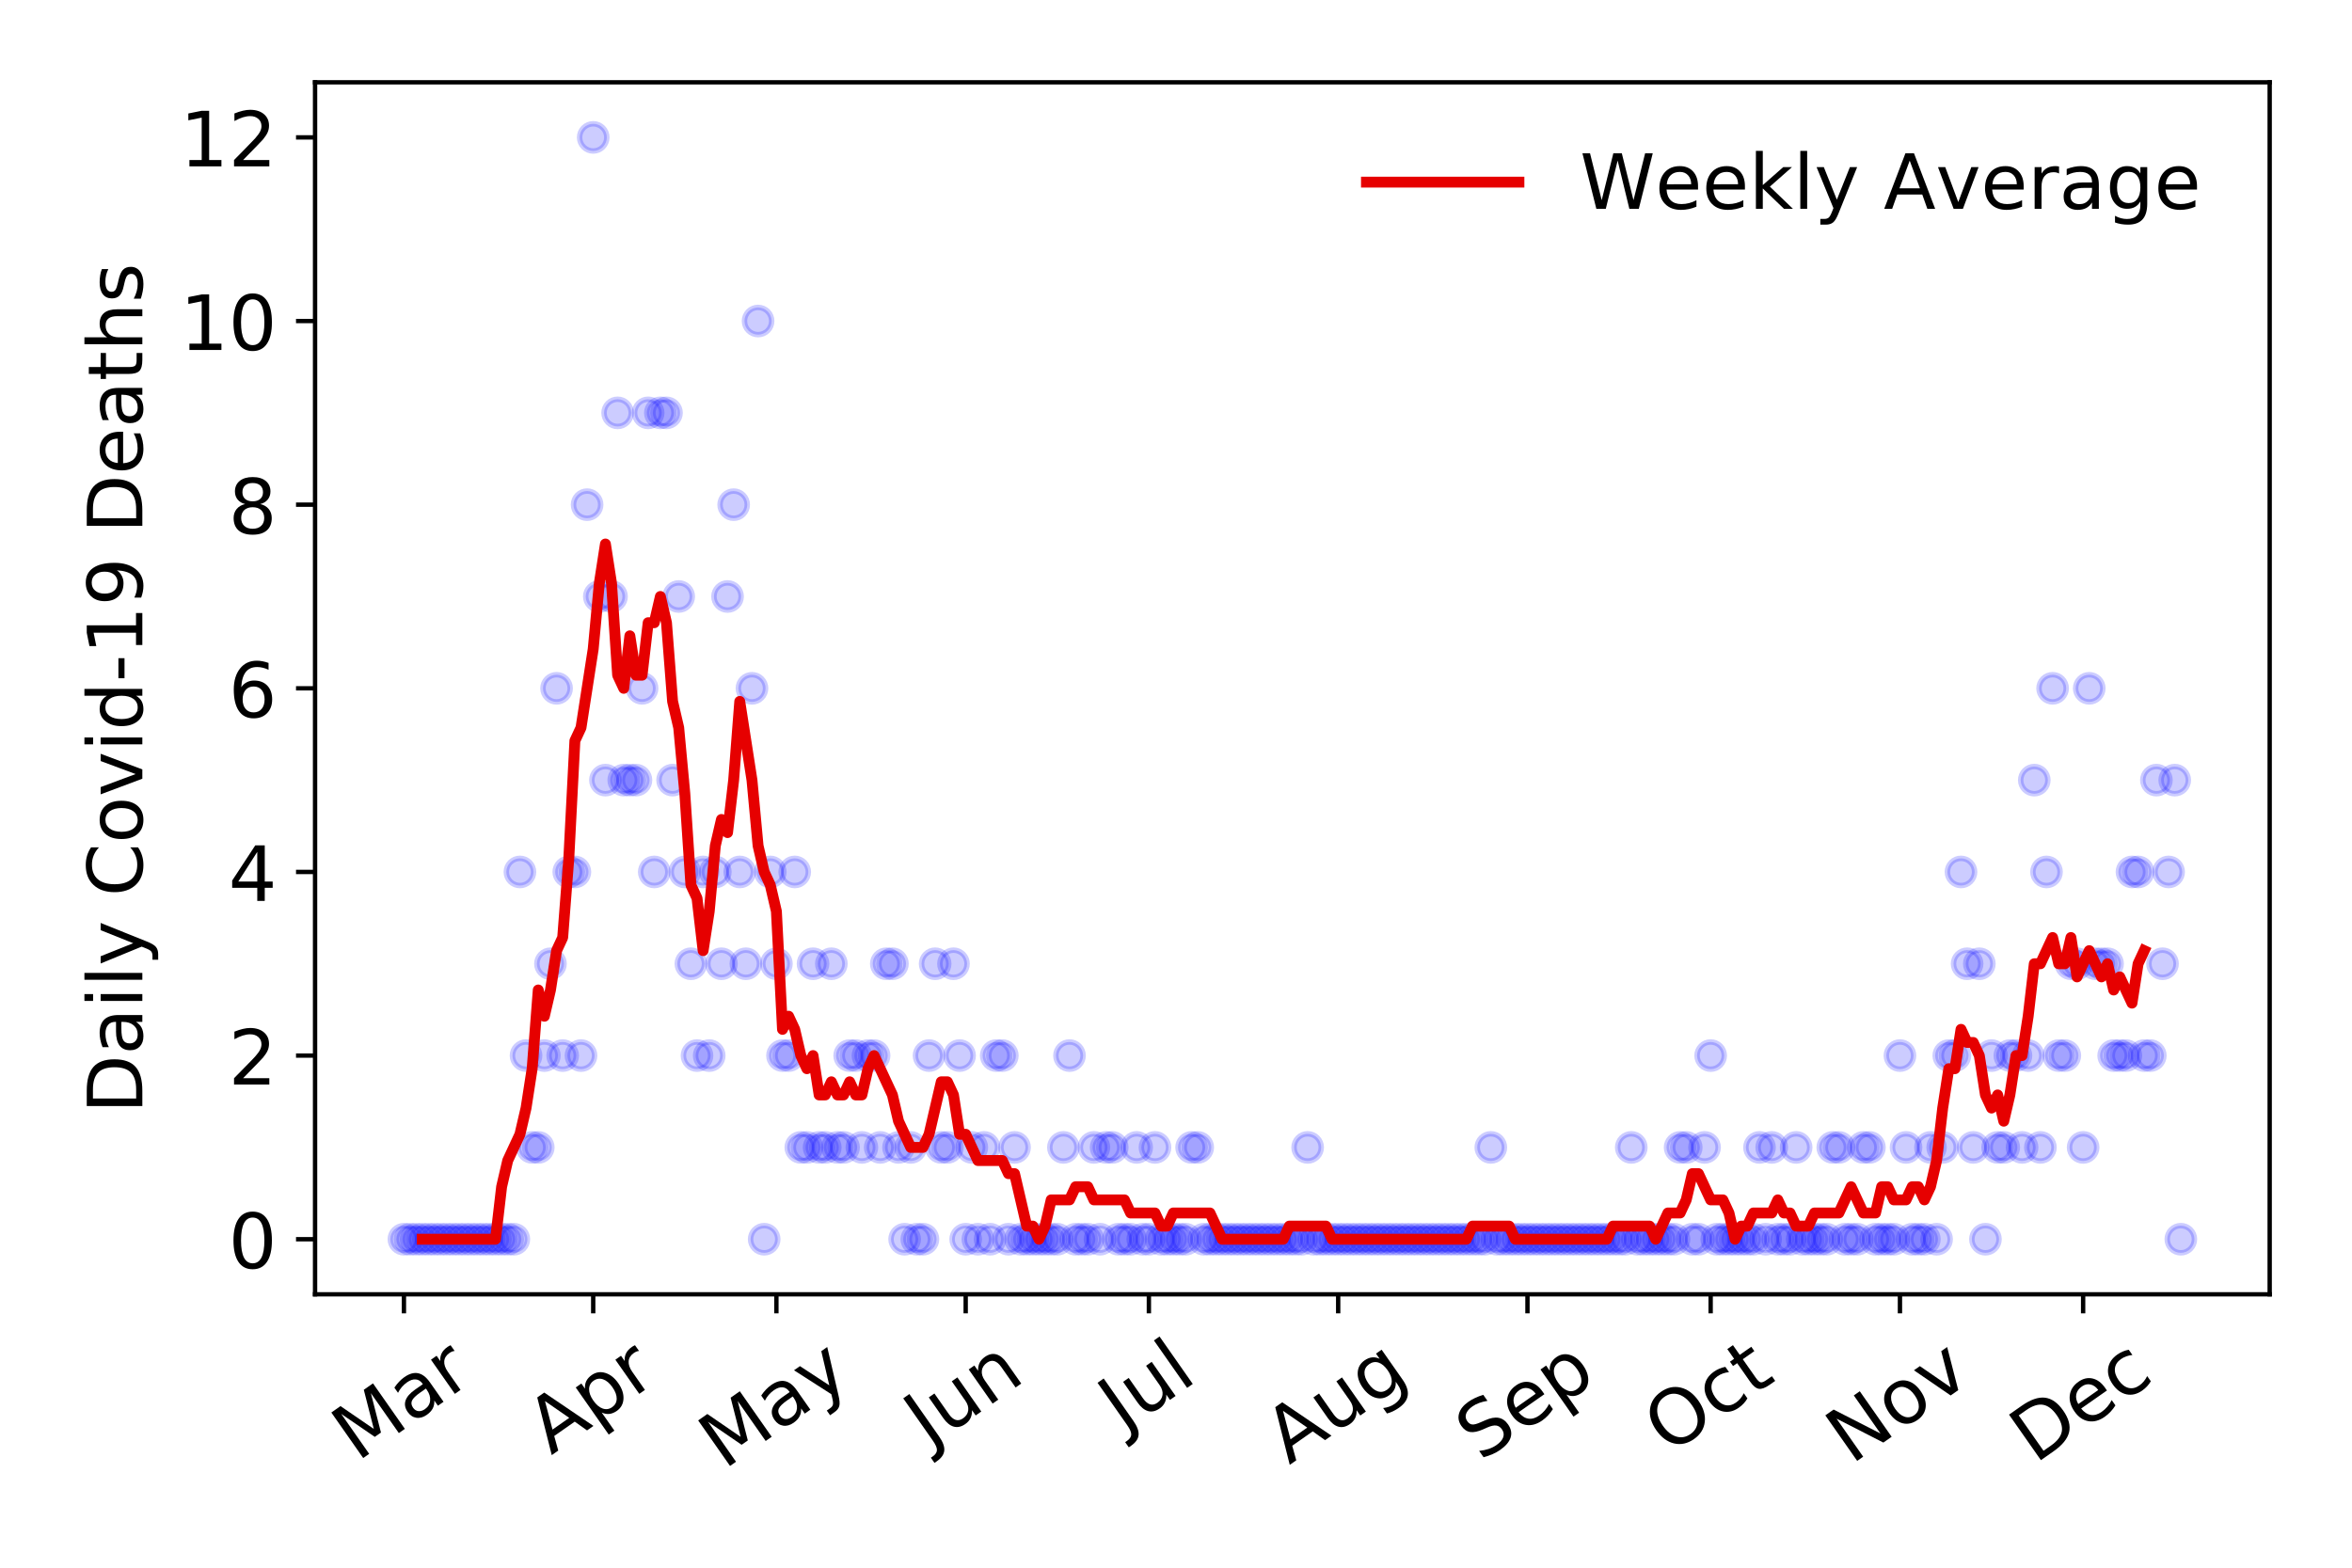 <?xml version="1.0" encoding="utf-8" standalone="no"?>
<!DOCTYPE svg PUBLIC "-//W3C//DTD SVG 1.1//EN"
  "http://www.w3.org/Graphics/SVG/1.1/DTD/svg11.dtd">
<!-- Created with matplotlib (https://matplotlib.org/) -->
<svg height="288pt" version="1.1" viewBox="0 0 432 288" width="432pt" xmlns="http://www.w3.org/2000/svg" xmlns:xlink="http://www.w3.org/1999/xlink">
 <defs>
  <style type="text/css">
*{stroke-linecap:butt;stroke-linejoin:round;}
  </style>
 </defs>
 <g id="figure_1">
  <g id="patch_1">
   <path d="M 0 288 
L 432 288 
L 432 0 
L 0 0 
z
" style="fill:#ffffff;"/>
  </g>
  <g id="axes_1">
   <g id="patch_2">
    <path d="M 57.87 237.778 
L 416.88 237.778 
L 416.88 15.12 
L 57.87 15.12 
z
" style="fill:#ffffff;"/>
   </g>
   <g id="matplotlib.axis_1">
    <g id="xtick_1">
     <g id="line2d_1">
      <defs>
       <path d="M 0 0 
L 0 3.5 
" id="m663698fa93" style="stroke:#000000;stroke-width:0.8;"/>
      </defs>
      <g>
       <use style="stroke:#000000;stroke-width:0.8;" x="74.189" xlink:href="#m663698fa93" y="237.778"/>
      </g>
     </g>
     <g id="text_1">
      <!-- Mar -->
      <defs>
       <path d="M 9.812 72.906 
L 24.516 72.906 
L 43.109 23.297 
L 61.812 72.906 
L 76.516 72.906 
L 76.516 0 
L 66.891 0 
L 66.891 64.016 
L 48.094 14.016 
L 38.188 14.016 
L 19.391 64.016 
L 19.391 0 
L 9.812 0 
z
" id="DejaVuSans-77"/>
       <path d="M 34.281 27.484 
Q 23.391 27.484 19.188 25 
Q 14.984 22.516 14.984 16.5 
Q 14.984 11.719 18.141 8.906 
Q 21.297 6.109 26.703 6.109 
Q 34.188 6.109 38.703 11.406 
Q 43.219 16.703 43.219 25.484 
L 43.219 27.484 
z
M 52.203 31.203 
L 52.203 0 
L 43.219 0 
L 43.219 8.297 
Q 40.141 3.328 35.547 0.953 
Q 30.953 -1.422 24.312 -1.422 
Q 15.922 -1.422 10.953 3.297 
Q 6 8.016 6 15.922 
Q 6 25.141 12.172 29.828 
Q 18.359 34.516 30.609 34.516 
L 43.219 34.516 
L 43.219 35.406 
Q 43.219 41.609 39.141 45 
Q 35.062 48.391 27.688 48.391 
Q 23 48.391 18.547 47.266 
Q 14.109 46.141 10.016 43.891 
L 10.016 52.203 
Q 14.938 54.109 19.578 55.047 
Q 24.219 56 28.609 56 
Q 40.484 56 46.344 49.844 
Q 52.203 43.703 52.203 31.203 
z
" id="DejaVuSans-97"/>
       <path d="M 41.109 46.297 
Q 39.594 47.172 37.812 47.578 
Q 36.031 48 33.891 48 
Q 26.266 48 22.188 43.047 
Q 18.109 38.094 18.109 28.812 
L 18.109 0 
L 9.078 0 
L 9.078 54.688 
L 18.109 54.688 
L 18.109 46.188 
Q 20.953 51.172 25.484 53.578 
Q 30.031 56 36.531 56 
Q 37.453 56 38.578 55.875 
Q 39.703 55.766 41.062 55.516 
z
" id="DejaVuSans-114"/>
      </defs>
      <g transform="translate(65.586 268.643)rotate(-35)scale(0.14 -0.14)">
       <use xlink:href="#DejaVuSans-77"/>
       <use x="86.279" xlink:href="#DejaVuSans-97"/>
       <use x="147.559" xlink:href="#DejaVuSans-114"/>
      </g>
     </g>
    </g>
    <g id="xtick_2">
     <g id="line2d_2">
      <g>
       <use style="stroke:#000000;stroke-width:0.8;" x="108.957" xlink:href="#m663698fa93" y="237.778"/>
      </g>
     </g>
     <g id="text_2">
      <!-- Apr -->
      <defs>
       <path d="M 34.188 63.188 
L 20.797 26.906 
L 47.609 26.906 
z
M 28.609 72.906 
L 39.797 72.906 
L 67.578 0 
L 57.328 0 
L 50.688 18.703 
L 17.828 18.703 
L 11.188 0 
L 0.781 0 
z
" id="DejaVuSans-65"/>
       <path d="M 18.109 8.203 
L 18.109 -20.797 
L 9.078 -20.797 
L 9.078 54.688 
L 18.109 54.688 
L 18.109 46.391 
Q 20.953 51.266 25.266 53.625 
Q 29.594 56 35.594 56 
Q 45.562 56 51.781 48.094 
Q 58.016 40.188 58.016 27.297 
Q 58.016 14.406 51.781 6.484 
Q 45.562 -1.422 35.594 -1.422 
Q 29.594 -1.422 25.266 0.953 
Q 20.953 3.328 18.109 8.203 
z
M 48.688 27.297 
Q 48.688 37.203 44.609 42.844 
Q 40.531 48.484 33.406 48.484 
Q 26.266 48.484 22.188 42.844 
Q 18.109 37.203 18.109 27.297 
Q 18.109 17.391 22.188 11.75 
Q 26.266 6.109 33.406 6.109 
Q 40.531 6.109 44.609 11.75 
Q 48.688 17.391 48.688 27.297 
z
" id="DejaVuSans-112"/>
      </defs>
      <g transform="translate(101.253 267.384)rotate(-35)scale(0.14 -0.14)">
       <use xlink:href="#DejaVuSans-65"/>
       <use x="68.408" xlink:href="#DejaVuSans-112"/>
       <use x="131.885" xlink:href="#DejaVuSans-114"/>
      </g>
     </g>
    </g>
    <g id="xtick_3">
     <g id="line2d_3">
      <g>
       <use style="stroke:#000000;stroke-width:0.8;" x="142.604" xlink:href="#m663698fa93" y="237.778"/>
      </g>
     </g>
     <g id="text_3">
      <!-- May -->
      <defs>
       <path d="M 32.172 -5.078 
Q 28.375 -14.844 24.75 -17.812 
Q 21.141 -20.797 15.094 -20.797 
L 7.906 -20.797 
L 7.906 -13.281 
L 13.188 -13.281 
Q 16.891 -13.281 18.938 -11.516 
Q 21 -9.766 23.484 -3.219 
L 25.094 0.875 
L 2.984 54.688 
L 12.5 54.688 
L 29.594 11.922 
L 46.688 54.688 
L 56.203 54.688 
z
" id="DejaVuSans-121"/>
      </defs>
      <g transform="translate(132.964 270.094)rotate(-35)scale(0.14 -0.14)">
       <use xlink:href="#DejaVuSans-77"/>
       <use x="86.279" xlink:href="#DejaVuSans-97"/>
       <use x="147.559" xlink:href="#DejaVuSans-121"/>
      </g>
     </g>
    </g>
    <g id="xtick_4">
     <g id="line2d_4">
      <g>
       <use style="stroke:#000000;stroke-width:0.8;" x="177.372" xlink:href="#m663698fa93" y="237.778"/>
      </g>
     </g>
     <g id="text_4">
      <!-- Jun -->
      <defs>
       <path d="M 9.812 72.906 
L 19.672 72.906 
L 19.672 5.078 
Q 19.672 -8.109 14.672 -14.062 
Q 9.672 -20.016 -1.422 -20.016 
L -5.172 -20.016 
L -5.172 -11.719 
L -2.094 -11.719 
Q 4.438 -11.719 7.125 -8.047 
Q 9.812 -4.391 9.812 5.078 
z
" id="DejaVuSans-74"/>
       <path d="M 8.5 21.578 
L 8.5 54.688 
L 17.484 54.688 
L 17.484 21.922 
Q 17.484 14.156 20.5 10.266 
Q 23.531 6.391 29.594 6.391 
Q 36.859 6.391 41.078 11.031 
Q 45.312 15.672 45.312 23.688 
L 45.312 54.688 
L 54.297 54.688 
L 54.297 0 
L 45.312 0 
L 45.312 8.406 
Q 42.047 3.422 37.719 1 
Q 33.406 -1.422 27.688 -1.422 
Q 18.266 -1.422 13.375 4.438 
Q 8.5 10.297 8.5 21.578 
z
M 31.109 56 
z
" id="DejaVuSans-117"/>
       <path d="M 54.891 33.016 
L 54.891 0 
L 45.906 0 
L 45.906 32.719 
Q 45.906 40.484 42.875 44.328 
Q 39.844 48.188 33.797 48.188 
Q 26.516 48.188 22.312 43.547 
Q 18.109 38.922 18.109 30.906 
L 18.109 0 
L 9.078 0 
L 9.078 54.688 
L 18.109 54.688 
L 18.109 46.188 
Q 21.344 51.125 25.703 53.562 
Q 30.078 56 35.797 56 
Q 45.219 56 50.047 50.172 
Q 54.891 44.344 54.891 33.016 
z
" id="DejaVuSans-110"/>
      </defs>
      <g transform="translate(170.628 266.039)rotate(-35)scale(0.14 -0.14)">
       <use xlink:href="#DejaVuSans-74"/>
       <use x="29.492" xlink:href="#DejaVuSans-117"/>
       <use x="92.871" xlink:href="#DejaVuSans-110"/>
      </g>
     </g>
    </g>
    <g id="xtick_5">
     <g id="line2d_5">
      <g>
       <use style="stroke:#000000;stroke-width:0.8;" x="211.018" xlink:href="#m663698fa93" y="237.778"/>
      </g>
     </g>
     <g id="text_5">
      <!-- Jul -->
      <defs>
       <path d="M 9.422 75.984 
L 18.406 75.984 
L 18.406 0 
L 9.422 0 
z
" id="DejaVuSans-108"/>
      </defs>
      <g transform="translate(206.316 263.181)rotate(-35)scale(0.14 -0.14)">
       <use xlink:href="#DejaVuSans-74"/>
       <use x="29.492" xlink:href="#DejaVuSans-117"/>
       <use x="92.871" xlink:href="#DejaVuSans-108"/>
      </g>
     </g>
    </g>
    <g id="xtick_6">
     <g id="line2d_6">
      <g>
       <use style="stroke:#000000;stroke-width:0.8;" x="245.787" xlink:href="#m663698fa93" y="237.778"/>
      </g>
     </g>
     <g id="text_6">
      <!-- Aug -->
      <defs>
       <path d="M 45.406 27.984 
Q 45.406 37.75 41.375 43.109 
Q 37.359 48.484 30.078 48.484 
Q 22.859 48.484 18.828 43.109 
Q 14.797 37.75 14.797 27.984 
Q 14.797 18.266 18.828 12.891 
Q 22.859 7.516 30.078 7.516 
Q 37.359 7.516 41.375 12.891 
Q 45.406 18.266 45.406 27.984 
z
M 54.391 6.781 
Q 54.391 -7.172 48.188 -13.984 
Q 42 -20.797 29.203 -20.797 
Q 24.469 -20.797 20.266 -20.094 
Q 16.062 -19.391 12.109 -17.922 
L 12.109 -9.188 
Q 16.062 -11.328 19.922 -12.344 
Q 23.781 -13.375 27.781 -13.375 
Q 36.625 -13.375 41.016 -8.766 
Q 45.406 -4.156 45.406 5.172 
L 45.406 9.625 
Q 42.625 4.781 38.281 2.391 
Q 33.938 0 27.875 0 
Q 17.828 0 11.672 7.656 
Q 5.516 15.328 5.516 27.984 
Q 5.516 40.672 11.672 48.328 
Q 17.828 56 27.875 56 
Q 33.938 56 38.281 53.609 
Q 42.625 51.219 45.406 46.391 
L 45.406 54.688 
L 54.391 54.688 
z
" id="DejaVuSans-103"/>
      </defs>
      <g transform="translate(236.806 269.172)rotate(-35)scale(0.14 -0.14)">
       <use xlink:href="#DejaVuSans-65"/>
       <use x="68.408" xlink:href="#DejaVuSans-117"/>
       <use x="131.787" xlink:href="#DejaVuSans-103"/>
      </g>
     </g>
    </g>
    <g id="xtick_7">
     <g id="line2d_7">
      <g>
       <use style="stroke:#000000;stroke-width:0.8;" x="280.555" xlink:href="#m663698fa93" y="237.778"/>
      </g>
     </g>
     <g id="text_7">
      <!-- Sep -->
      <defs>
       <path d="M 53.516 70.516 
L 53.516 60.891 
Q 47.906 63.578 42.922 64.891 
Q 37.938 66.219 33.297 66.219 
Q 25.25 66.219 20.875 63.094 
Q 16.5 59.969 16.5 54.203 
Q 16.5 49.359 19.406 46.891 
Q 22.312 44.438 30.422 42.922 
L 36.375 41.703 
Q 47.406 39.594 52.656 34.297 
Q 57.906 29 57.906 20.125 
Q 57.906 9.516 50.797 4.047 
Q 43.703 -1.422 29.984 -1.422 
Q 24.812 -1.422 18.969 -0.25 
Q 13.141 0.922 6.891 3.219 
L 6.891 13.375 
Q 12.891 10.016 18.656 8.297 
Q 24.422 6.594 29.984 6.594 
Q 38.422 6.594 43.016 9.906 
Q 47.609 13.234 47.609 19.391 
Q 47.609 24.75 44.312 27.781 
Q 41.016 30.812 33.5 32.328 
L 27.484 33.5 
Q 16.453 35.688 11.516 40.375 
Q 6.594 45.062 6.594 53.422 
Q 6.594 63.094 13.406 68.656 
Q 20.219 74.219 32.172 74.219 
Q 37.312 74.219 42.625 73.281 
Q 47.953 72.359 53.516 70.516 
z
" id="DejaVuSans-83"/>
       <path d="M 56.203 29.594 
L 56.203 25.203 
L 14.891 25.203 
Q 15.484 15.922 20.484 11.062 
Q 25.484 6.203 34.422 6.203 
Q 39.594 6.203 44.453 7.469 
Q 49.312 8.734 54.109 11.281 
L 54.109 2.781 
Q 49.266 0.734 44.188 -0.344 
Q 39.109 -1.422 33.891 -1.422 
Q 20.797 -1.422 13.156 6.188 
Q 5.516 13.812 5.516 26.812 
Q 5.516 40.234 12.766 48.109 
Q 20.016 56 32.328 56 
Q 43.359 56 49.781 48.891 
Q 56.203 41.797 56.203 29.594 
z
M 47.219 32.234 
Q 47.125 39.594 43.094 43.984 
Q 39.062 48.391 32.422 48.391 
Q 24.906 48.391 20.391 44.141 
Q 15.875 39.891 15.188 32.172 
z
" id="DejaVuSans-101"/>
      </defs>
      <g transform="translate(271.962 268.629)rotate(-35)scale(0.14 -0.14)">
       <use xlink:href="#DejaVuSans-83"/>
       <use x="63.477" xlink:href="#DejaVuSans-101"/>
       <use x="125" xlink:href="#DejaVuSans-112"/>
      </g>
     </g>
    </g>
    <g id="xtick_8">
     <g id="line2d_8">
      <g>
       <use style="stroke:#000000;stroke-width:0.8;" x="314.202" xlink:href="#m663698fa93" y="237.778"/>
      </g>
     </g>
     <g id="text_8">
      <!-- Oct -->
      <defs>
       <path d="M 39.406 66.219 
Q 28.656 66.219 22.328 58.203 
Q 16.016 50.203 16.016 36.375 
Q 16.016 22.609 22.328 14.594 
Q 28.656 6.594 39.406 6.594 
Q 50.141 6.594 56.422 14.594 
Q 62.703 22.609 62.703 36.375 
Q 62.703 50.203 56.422 58.203 
Q 50.141 66.219 39.406 66.219 
z
M 39.406 74.219 
Q 54.734 74.219 63.906 63.938 
Q 73.094 53.656 73.094 36.375 
Q 73.094 19.141 63.906 8.859 
Q 54.734 -1.422 39.406 -1.422 
Q 24.031 -1.422 14.812 8.828 
Q 5.609 19.094 5.609 36.375 
Q 5.609 53.656 14.812 63.938 
Q 24.031 74.219 39.406 74.219 
z
" id="DejaVuSans-79"/>
       <path d="M 48.781 52.594 
L 48.781 44.188 
Q 44.969 46.297 41.141 47.344 
Q 37.312 48.391 33.406 48.391 
Q 24.656 48.391 19.812 42.844 
Q 14.984 37.312 14.984 27.297 
Q 14.984 17.281 19.812 11.734 
Q 24.656 6.203 33.406 6.203 
Q 37.312 6.203 41.141 7.25 
Q 44.969 8.297 48.781 10.406 
L 48.781 2.094 
Q 45.016 0.344 40.984 -0.531 
Q 36.969 -1.422 32.422 -1.422 
Q 20.062 -1.422 12.781 6.344 
Q 5.516 14.109 5.516 27.297 
Q 5.516 40.672 12.859 48.328 
Q 20.219 56 33.016 56 
Q 37.156 56 41.109 55.141 
Q 45.062 54.297 48.781 52.594 
z
" id="DejaVuSans-99"/>
       <path d="M 18.312 70.219 
L 18.312 54.688 
L 36.812 54.688 
L 36.812 47.703 
L 18.312 47.703 
L 18.312 18.016 
Q 18.312 11.328 20.141 9.422 
Q 21.969 7.516 27.594 7.516 
L 36.812 7.516 
L 36.812 0 
L 27.594 0 
Q 17.188 0 13.234 3.875 
Q 9.281 7.766 9.281 18.016 
L 9.281 47.703 
L 2.688 47.703 
L 2.688 54.688 
L 9.281 54.688 
L 9.281 70.219 
z
" id="DejaVuSans-116"/>
      </defs>
      <g transform="translate(306.503 267.377)rotate(-35)scale(0.14 -0.14)">
       <use xlink:href="#DejaVuSans-79"/>
       <use x="78.711" xlink:href="#DejaVuSans-99"/>
       <use x="133.691" xlink:href="#DejaVuSans-116"/>
      </g>
     </g>
    </g>
    <g id="xtick_9">
     <g id="line2d_9">
      <g>
       <use style="stroke:#000000;stroke-width:0.8;" x="348.97" xlink:href="#m663698fa93" y="237.778"/>
      </g>
     </g>
     <g id="text_9">
      <!-- Nov -->
      <defs>
       <path d="M 9.812 72.906 
L 23.094 72.906 
L 55.422 11.922 
L 55.422 72.906 
L 64.984 72.906 
L 64.984 0 
L 51.703 0 
L 19.391 60.984 
L 19.391 0 
L 9.812 0 
z
" id="DejaVuSans-78"/>
       <path d="M 30.609 48.391 
Q 23.391 48.391 19.188 42.75 
Q 14.984 37.109 14.984 27.297 
Q 14.984 17.484 19.156 11.844 
Q 23.344 6.203 30.609 6.203 
Q 37.797 6.203 41.984 11.859 
Q 46.188 17.531 46.188 27.297 
Q 46.188 37.016 41.984 42.703 
Q 37.797 48.391 30.609 48.391 
z
M 30.609 56 
Q 42.328 56 49.016 48.375 
Q 55.719 40.766 55.719 27.297 
Q 55.719 13.875 49.016 6.219 
Q 42.328 -1.422 30.609 -1.422 
Q 18.844 -1.422 12.172 6.219 
Q 5.516 13.875 5.516 27.297 
Q 5.516 40.766 12.172 48.375 
Q 18.844 56 30.609 56 
z
" id="DejaVuSans-111"/>
       <path d="M 2.984 54.688 
L 12.5 54.688 
L 29.594 8.797 
L 46.688 54.688 
L 56.203 54.688 
L 35.688 0 
L 23.484 0 
z
" id="DejaVuSans-118"/>
      </defs>
      <g transform="translate(339.993 269.166)rotate(-35)scale(0.14 -0.14)">
       <use xlink:href="#DejaVuSans-78"/>
       <use x="74.805" xlink:href="#DejaVuSans-111"/>
       <use x="135.986" xlink:href="#DejaVuSans-118"/>
      </g>
     </g>
    </g>
    <g id="xtick_10">
     <g id="line2d_10">
      <g>
       <use style="stroke:#000000;stroke-width:0.8;" x="382.616" xlink:href="#m663698fa93" y="237.778"/>
      </g>
     </g>
     <g id="text_10">
      <!-- Dec -->
      <defs>
       <path d="M 19.672 64.797 
L 19.672 8.109 
L 31.594 8.109 
Q 46.688 8.109 53.688 14.938 
Q 60.688 21.781 60.688 36.531 
Q 60.688 51.172 53.688 57.984 
Q 46.688 64.797 31.594 64.797 
z
M 9.812 72.906 
L 30.078 72.906 
Q 51.266 72.906 61.172 64.094 
Q 71.094 55.281 71.094 36.531 
Q 71.094 17.672 61.125 8.828 
Q 51.172 0 30.078 0 
L 9.812 0 
z
" id="DejaVuSans-68"/>
      </defs>
      <g transform="translate(373.736 269.032)rotate(-35)scale(0.14 -0.14)">
       <use xlink:href="#DejaVuSans-68"/>
       <use x="77.002" xlink:href="#DejaVuSans-101"/>
       <use x="138.525" xlink:href="#DejaVuSans-99"/>
      </g>
     </g>
    </g>
   </g>
   <g id="matplotlib.axis_2">
    <g id="ytick_1">
     <g id="line2d_11">
      <defs>
       <path d="M 0 0 
L -3.5 0 
" id="m3a8046fcb3" style="stroke:#000000;stroke-width:0.8;"/>
      </defs>
      <g>
       <use style="stroke:#000000;stroke-width:0.8;" x="57.87" xlink:href="#m3a8046fcb3" y="227.657"/>
      </g>
     </g>
     <g id="text_11">
      <!-- 0 -->
      <defs>
       <path d="M 31.781 66.406 
Q 24.172 66.406 20.328 58.906 
Q 16.5 51.422 16.5 36.375 
Q 16.5 21.391 20.328 13.891 
Q 24.172 6.391 31.781 6.391 
Q 39.453 6.391 43.281 13.891 
Q 47.125 21.391 47.125 36.375 
Q 47.125 51.422 43.281 58.906 
Q 39.453 66.406 31.781 66.406 
z
M 31.781 74.219 
Q 44.047 74.219 50.516 64.516 
Q 56.984 54.828 56.984 36.375 
Q 56.984 17.969 50.516 8.266 
Q 44.047 -1.422 31.781 -1.422 
Q 19.531 -1.422 13.062 8.266 
Q 6.594 17.969 6.594 36.375 
Q 6.594 54.828 13.062 64.516 
Q 19.531 74.219 31.781 74.219 
z
" id="DejaVuSans-48"/>
      </defs>
      <g transform="translate(41.962 232.976)scale(0.14 -0.14)">
       <use xlink:href="#DejaVuSans-48"/>
      </g>
     </g>
    </g>
    <g id="ytick_2">
     <g id="line2d_12">
      <g>
       <use style="stroke:#000000;stroke-width:0.8;" x="57.87" xlink:href="#m3a8046fcb3" y="193.921"/>
      </g>
     </g>
     <g id="text_12">
      <!-- 2 -->
      <defs>
       <path d="M 19.188 8.297 
L 53.609 8.297 
L 53.609 0 
L 7.328 0 
L 7.328 8.297 
Q 12.938 14.109 22.625 23.891 
Q 32.328 33.688 34.812 36.531 
Q 39.547 41.844 41.422 45.531 
Q 43.312 49.219 43.312 52.781 
Q 43.312 58.594 39.234 62.25 
Q 35.156 65.922 28.609 65.922 
Q 23.969 65.922 18.812 64.312 
Q 13.672 62.703 7.812 59.422 
L 7.812 69.391 
Q 13.766 71.781 18.938 73 
Q 24.125 74.219 28.422 74.219 
Q 39.75 74.219 46.484 68.547 
Q 53.219 62.891 53.219 53.422 
Q 53.219 48.922 51.531 44.891 
Q 49.859 40.875 45.406 35.406 
Q 44.188 33.984 37.641 27.219 
Q 31.109 20.453 19.188 8.297 
z
" id="DejaVuSans-50"/>
      </defs>
      <g transform="translate(41.962 199.24)scale(0.14 -0.14)">
       <use xlink:href="#DejaVuSans-50"/>
      </g>
     </g>
    </g>
    <g id="ytick_3">
     <g id="line2d_13">
      <g>
       <use style="stroke:#000000;stroke-width:0.8;" x="57.87" xlink:href="#m3a8046fcb3" y="160.185"/>
      </g>
     </g>
     <g id="text_13">
      <!-- 4 -->
      <defs>
       <path d="M 37.797 64.312 
L 12.891 25.391 
L 37.797 25.391 
z
M 35.203 72.906 
L 47.609 72.906 
L 47.609 25.391 
L 58.016 25.391 
L 58.016 17.188 
L 47.609 17.188 
L 47.609 0 
L 37.797 0 
L 37.797 17.188 
L 4.891 17.188 
L 4.891 26.703 
z
" id="DejaVuSans-52"/>
      </defs>
      <g transform="translate(41.962 165.504)scale(0.14 -0.14)">
       <use xlink:href="#DejaVuSans-52"/>
      </g>
     </g>
    </g>
    <g id="ytick_4">
     <g id="line2d_14">
      <g>
       <use style="stroke:#000000;stroke-width:0.8;" x="57.87" xlink:href="#m3a8046fcb3" y="126.449"/>
      </g>
     </g>
     <g id="text_14">
      <!-- 6 -->
      <defs>
       <path d="M 33.016 40.375 
Q 26.375 40.375 22.484 35.828 
Q 18.609 31.297 18.609 23.391 
Q 18.609 15.531 22.484 10.953 
Q 26.375 6.391 33.016 6.391 
Q 39.656 6.391 43.531 10.953 
Q 47.406 15.531 47.406 23.391 
Q 47.406 31.297 43.531 35.828 
Q 39.656 40.375 33.016 40.375 
z
M 52.594 71.297 
L 52.594 62.312 
Q 48.875 64.062 45.094 64.984 
Q 41.312 65.922 37.594 65.922 
Q 27.828 65.922 22.672 59.328 
Q 17.531 52.734 16.797 39.406 
Q 19.672 43.656 24.016 45.922 
Q 28.375 48.188 33.594 48.188 
Q 44.578 48.188 50.953 41.516 
Q 57.328 34.859 57.328 23.391 
Q 57.328 12.156 50.688 5.359 
Q 44.047 -1.422 33.016 -1.422 
Q 20.359 -1.422 13.672 8.266 
Q 6.984 17.969 6.984 36.375 
Q 6.984 53.656 15.188 63.938 
Q 23.391 74.219 37.203 74.219 
Q 40.922 74.219 44.703 73.484 
Q 48.484 72.75 52.594 71.297 
z
" id="DejaVuSans-54"/>
      </defs>
      <g transform="translate(41.962 131.768)scale(0.14 -0.14)">
       <use xlink:href="#DejaVuSans-54"/>
      </g>
     </g>
    </g>
    <g id="ytick_5">
     <g id="line2d_15">
      <g>
       <use style="stroke:#000000;stroke-width:0.8;" x="57.87" xlink:href="#m3a8046fcb3" y="92.713"/>
      </g>
     </g>
     <g id="text_15">
      <!-- 8 -->
      <defs>
       <path d="M 31.781 34.625 
Q 24.75 34.625 20.719 30.859 
Q 16.703 27.094 16.703 20.516 
Q 16.703 13.922 20.719 10.156 
Q 24.75 6.391 31.781 6.391 
Q 38.812 6.391 42.859 10.172 
Q 46.922 13.969 46.922 20.516 
Q 46.922 27.094 42.891 30.859 
Q 38.875 34.625 31.781 34.625 
z
M 21.922 38.812 
Q 15.578 40.375 12.031 44.719 
Q 8.5 49.078 8.5 55.328 
Q 8.5 64.062 14.719 69.141 
Q 20.953 74.219 31.781 74.219 
Q 42.672 74.219 48.875 69.141 
Q 55.078 64.062 55.078 55.328 
Q 55.078 49.078 51.531 44.719 
Q 48 40.375 41.703 38.812 
Q 48.828 37.156 52.797 32.312 
Q 56.781 27.484 56.781 20.516 
Q 56.781 9.906 50.312 4.234 
Q 43.844 -1.422 31.781 -1.422 
Q 19.734 -1.422 13.25 4.234 
Q 6.781 9.906 6.781 20.516 
Q 6.781 27.484 10.781 32.312 
Q 14.797 37.156 21.922 38.812 
z
M 18.312 54.391 
Q 18.312 48.734 21.844 45.562 
Q 25.391 42.391 31.781 42.391 
Q 38.141 42.391 41.719 45.562 
Q 45.312 48.734 45.312 54.391 
Q 45.312 60.062 41.719 63.234 
Q 38.141 66.406 31.781 66.406 
Q 25.391 66.406 21.844 63.234 
Q 18.312 60.062 18.312 54.391 
z
" id="DejaVuSans-56"/>
      </defs>
      <g transform="translate(41.962 98.032)scale(0.14 -0.14)">
       <use xlink:href="#DejaVuSans-56"/>
      </g>
     </g>
    </g>
    <g id="ytick_6">
     <g id="line2d_16">
      <g>
       <use style="stroke:#000000;stroke-width:0.8;" x="57.87" xlink:href="#m3a8046fcb3" y="58.977"/>
      </g>
     </g>
     <g id="text_16">
      <!-- 10 -->
      <defs>
       <path d="M 12.406 8.297 
L 28.516 8.297 
L 28.516 63.922 
L 10.984 60.406 
L 10.984 69.391 
L 28.422 72.906 
L 38.281 72.906 
L 38.281 8.297 
L 54.391 8.297 
L 54.391 0 
L 12.406 0 
z
" id="DejaVuSans-49"/>
      </defs>
      <g transform="translate(33.055 64.296)scale(0.14 -0.14)">
       <use xlink:href="#DejaVuSans-49"/>
       <use x="63.623" xlink:href="#DejaVuSans-48"/>
      </g>
     </g>
    </g>
    <g id="ytick_7">
     <g id="line2d_17">
      <g>
       <use style="stroke:#000000;stroke-width:0.8;" x="57.87" xlink:href="#m3a8046fcb3" y="25.241"/>
      </g>
     </g>
     <g id="text_17">
      <!-- 12 -->
      <g transform="translate(33.055 30.56)scale(0.14 -0.14)">
       <use xlink:href="#DejaVuSans-49"/>
       <use x="63.623" xlink:href="#DejaVuSans-50"/>
      </g>
     </g>
    </g>
    <g id="text_18">
     <!-- Daily Covid-19 Deaths -->
     <defs>
      <path d="M 9.422 54.688 
L 18.406 54.688 
L 18.406 0 
L 9.422 0 
z
M 9.422 75.984 
L 18.406 75.984 
L 18.406 64.594 
L 9.422 64.594 
z
" id="DejaVuSans-105"/>
      <path id="DejaVuSans-32"/>
      <path d="M 64.406 67.281 
L 64.406 56.891 
Q 59.422 61.531 53.781 63.812 
Q 48.141 66.109 41.797 66.109 
Q 29.297 66.109 22.656 58.469 
Q 16.016 50.828 16.016 36.375 
Q 16.016 21.969 22.656 14.328 
Q 29.297 6.688 41.797 6.688 
Q 48.141 6.688 53.781 8.984 
Q 59.422 11.281 64.406 15.922 
L 64.406 5.609 
Q 59.234 2.094 53.438 0.328 
Q 47.656 -1.422 41.219 -1.422 
Q 24.656 -1.422 15.125 8.703 
Q 5.609 18.844 5.609 36.375 
Q 5.609 53.953 15.125 64.078 
Q 24.656 74.219 41.219 74.219 
Q 47.75 74.219 53.531 72.484 
Q 59.328 70.75 64.406 67.281 
z
" id="DejaVuSans-67"/>
      <path d="M 45.406 46.391 
L 45.406 75.984 
L 54.391 75.984 
L 54.391 0 
L 45.406 0 
L 45.406 8.203 
Q 42.578 3.328 38.25 0.953 
Q 33.938 -1.422 27.875 -1.422 
Q 17.969 -1.422 11.734 6.484 
Q 5.516 14.406 5.516 27.297 
Q 5.516 40.188 11.734 48.094 
Q 17.969 56 27.875 56 
Q 33.938 56 38.25 53.625 
Q 42.578 51.266 45.406 46.391 
z
M 14.797 27.297 
Q 14.797 17.391 18.875 11.75 
Q 22.953 6.109 30.078 6.109 
Q 37.203 6.109 41.297 11.75 
Q 45.406 17.391 45.406 27.297 
Q 45.406 37.203 41.297 42.844 
Q 37.203 48.484 30.078 48.484 
Q 22.953 48.484 18.875 42.844 
Q 14.797 37.203 14.797 27.297 
z
" id="DejaVuSans-100"/>
      <path d="M 4.891 31.391 
L 31.203 31.391 
L 31.203 23.391 
L 4.891 23.391 
z
" id="DejaVuSans-45"/>
      <path d="M 10.984 1.516 
L 10.984 10.5 
Q 14.703 8.734 18.5 7.812 
Q 22.312 6.891 25.984 6.891 
Q 35.75 6.891 40.891 13.453 
Q 46.047 20.016 46.781 33.406 
Q 43.953 29.203 39.594 26.953 
Q 35.25 24.703 29.984 24.703 
Q 19.047 24.703 12.672 31.312 
Q 6.297 37.938 6.297 49.422 
Q 6.297 60.641 12.938 67.422 
Q 19.578 74.219 30.609 74.219 
Q 43.266 74.219 49.922 64.516 
Q 56.594 54.828 56.594 36.375 
Q 56.594 19.141 48.406 8.859 
Q 40.234 -1.422 26.422 -1.422 
Q 22.703 -1.422 18.891 -0.688 
Q 15.094 0.047 10.984 1.516 
z
M 30.609 32.422 
Q 37.25 32.422 41.125 36.953 
Q 45.016 41.5 45.016 49.422 
Q 45.016 57.281 41.125 61.844 
Q 37.25 66.406 30.609 66.406 
Q 23.969 66.406 20.094 61.844 
Q 16.219 57.281 16.219 49.422 
Q 16.219 41.5 20.094 36.953 
Q 23.969 32.422 30.609 32.422 
z
" id="DejaVuSans-57"/>
      <path d="M 54.891 33.016 
L 54.891 0 
L 45.906 0 
L 45.906 32.719 
Q 45.906 40.484 42.875 44.328 
Q 39.844 48.188 33.797 48.188 
Q 26.516 48.188 22.312 43.547 
Q 18.109 38.922 18.109 30.906 
L 18.109 0 
L 9.078 0 
L 9.078 75.984 
L 18.109 75.984 
L 18.109 46.188 
Q 21.344 51.125 25.703 53.562 
Q 30.078 56 35.797 56 
Q 45.219 56 50.047 50.172 
Q 54.891 44.344 54.891 33.016 
z
" id="DejaVuSans-104"/>
      <path d="M 44.281 53.078 
L 44.281 44.578 
Q 40.484 46.531 36.375 47.5 
Q 32.281 48.484 27.875 48.484 
Q 21.188 48.484 17.844 46.438 
Q 14.5 44.391 14.5 40.281 
Q 14.5 37.156 16.891 35.375 
Q 19.281 33.594 26.516 31.984 
L 29.594 31.297 
Q 39.156 29.25 43.188 25.516 
Q 47.219 21.781 47.219 15.094 
Q 47.219 7.469 41.188 3.016 
Q 35.156 -1.422 24.609 -1.422 
Q 20.219 -1.422 15.453 -0.562 
Q 10.688 0.297 5.422 2 
L 5.422 11.281 
Q 10.406 8.688 15.234 7.391 
Q 20.062 6.109 24.812 6.109 
Q 31.156 6.109 34.562 8.281 
Q 37.984 10.453 37.984 14.406 
Q 37.984 18.062 35.516 20.016 
Q 33.062 21.969 24.703 23.781 
L 21.578 24.516 
Q 13.234 26.266 9.516 29.906 
Q 5.812 33.547 5.812 39.891 
Q 5.812 47.609 11.281 51.797 
Q 16.75 56 26.812 56 
Q 31.781 56 36.172 55.266 
Q 40.578 54.547 44.281 53.078 
z
" id="DejaVuSans-115"/>
     </defs>
     <g transform="translate(26.143 204.56)rotate(-90)scale(0.14 -0.14)">
      <use xlink:href="#DejaVuSans-68"/>
      <use x="77.002" xlink:href="#DejaVuSans-97"/>
      <use x="138.281" xlink:href="#DejaVuSans-105"/>
      <use x="166.064" xlink:href="#DejaVuSans-108"/>
      <use x="193.848" xlink:href="#DejaVuSans-121"/>
      <use x="253.027" xlink:href="#DejaVuSans-32"/>
      <use x="284.814" xlink:href="#DejaVuSans-67"/>
      <use x="354.639" xlink:href="#DejaVuSans-111"/>
      <use x="415.82" xlink:href="#DejaVuSans-118"/>
      <use x="475" xlink:href="#DejaVuSans-105"/>
      <use x="502.783" xlink:href="#DejaVuSans-100"/>
      <use x="566.26" xlink:href="#DejaVuSans-45"/>
      <use x="602.344" xlink:href="#DejaVuSans-49"/>
      <use x="665.967" xlink:href="#DejaVuSans-57"/>
      <use x="729.59" xlink:href="#DejaVuSans-32"/>
      <use x="761.377" xlink:href="#DejaVuSans-68"/>
      <use x="838.379" xlink:href="#DejaVuSans-101"/>
      <use x="899.902" xlink:href="#DejaVuSans-97"/>
      <use x="961.182" xlink:href="#DejaVuSans-116"/>
      <use x="1000.391" xlink:href="#DejaVuSans-104"/>
      <use x="1063.77" xlink:href="#DejaVuSans-115"/>
     </g>
    </g>
   </g>
   <g id="line2d_18">
    <defs>
     <path d="M 0 2.5 
C 0.663 2.5 1.299 2.237 1.768 1.768 
C 2.237 1.299 2.5 0.663 2.5 0 
C 2.5 -0.663 2.237 -1.299 1.768 -1.768 
C 1.299 -2.237 0.663 -2.5 0 -2.5 
C -0.663 -2.5 -1.299 -2.237 -1.768 -1.768 
C -2.237 -1.299 -2.5 -0.663 -2.5 0 
C -2.5 0.663 -2.237 1.299 -1.768 1.768 
C -1.299 2.237 -0.663 2.5 0 2.5 
z
" id="mf43e373457" style="stroke:#0000ff;stroke-opacity:0.2;"/>
    </defs>
    <g clip-path="url(#pc95613e4a6)">
     <use style="fill:#0000ff;fill-opacity:0.2;stroke:#0000ff;stroke-opacity:0.2;" x="74.189" xlink:href="#mf43e373457" y="227.657"/>
     <use style="fill:#0000ff;fill-opacity:0.2;stroke:#0000ff;stroke-opacity:0.2;" x="75.31" xlink:href="#mf43e373457" y="227.657"/>
     <use style="fill:#0000ff;fill-opacity:0.2;stroke:#0000ff;stroke-opacity:0.2;" x="76.432" xlink:href="#mf43e373457" y="227.657"/>
     <use style="fill:#0000ff;fill-opacity:0.2;stroke:#0000ff;stroke-opacity:0.2;" x="77.553" xlink:href="#mf43e373457" y="227.657"/>
     <use style="fill:#0000ff;fill-opacity:0.2;stroke:#0000ff;stroke-opacity:0.2;" x="78.675" xlink:href="#mf43e373457" y="227.657"/>
     <use style="fill:#0000ff;fill-opacity:0.2;stroke:#0000ff;stroke-opacity:0.2;" x="79.796" xlink:href="#mf43e373457" y="227.657"/>
     <use style="fill:#0000ff;fill-opacity:0.2;stroke:#0000ff;stroke-opacity:0.2;" x="80.918" xlink:href="#mf43e373457" y="227.657"/>
     <use style="fill:#0000ff;fill-opacity:0.2;stroke:#0000ff;stroke-opacity:0.2;" x="82.04" xlink:href="#mf43e373457" y="227.657"/>
     <use style="fill:#0000ff;fill-opacity:0.2;stroke:#0000ff;stroke-opacity:0.2;" x="83.161" xlink:href="#mf43e373457" y="227.657"/>
     <use style="fill:#0000ff;fill-opacity:0.2;stroke:#0000ff;stroke-opacity:0.2;" x="84.283" xlink:href="#mf43e373457" y="227.657"/>
     <use style="fill:#0000ff;fill-opacity:0.2;stroke:#0000ff;stroke-opacity:0.2;" x="85.404" xlink:href="#mf43e373457" y="227.657"/>
     <use style="fill:#0000ff;fill-opacity:0.2;stroke:#0000ff;stroke-opacity:0.2;" x="86.526" xlink:href="#mf43e373457" y="227.657"/>
     <use style="fill:#0000ff;fill-opacity:0.2;stroke:#0000ff;stroke-opacity:0.2;" x="87.647" xlink:href="#mf43e373457" y="227.657"/>
     <use style="fill:#0000ff;fill-opacity:0.2;stroke:#0000ff;stroke-opacity:0.2;" x="88.769" xlink:href="#mf43e373457" y="227.657"/>
     <use style="fill:#0000ff;fill-opacity:0.2;stroke:#0000ff;stroke-opacity:0.2;" x="89.89" xlink:href="#mf43e373457" y="227.657"/>
     <use style="fill:#0000ff;fill-opacity:0.2;stroke:#0000ff;stroke-opacity:0.2;" x="91.012" xlink:href="#mf43e373457" y="227.657"/>
     <use style="fill:#0000ff;fill-opacity:0.2;stroke:#0000ff;stroke-opacity:0.2;" x="92.134" xlink:href="#mf43e373457" y="227.657"/>
     <use style="fill:#0000ff;fill-opacity:0.2;stroke:#0000ff;stroke-opacity:0.2;" x="93.255" xlink:href="#mf43e373457" y="227.657"/>
     <use style="fill:#0000ff;fill-opacity:0.2;stroke:#0000ff;stroke-opacity:0.2;" x="94.377" xlink:href="#mf43e373457" y="227.657"/>
     <use style="fill:#0000ff;fill-opacity:0.2;stroke:#0000ff;stroke-opacity:0.2;" x="95.498" xlink:href="#mf43e373457" y="160.185"/>
     <use style="fill:#0000ff;fill-opacity:0.2;stroke:#0000ff;stroke-opacity:0.2;" x="96.62" xlink:href="#mf43e373457" y="193.921"/>
     <use style="fill:#0000ff;fill-opacity:0.2;stroke:#0000ff;stroke-opacity:0.2;" x="97.741" xlink:href="#mf43e373457" y="210.789"/>
     <use style="fill:#0000ff;fill-opacity:0.2;stroke:#0000ff;stroke-opacity:0.2;" x="98.863" xlink:href="#mf43e373457" y="210.789"/>
     <use style="fill:#0000ff;fill-opacity:0.2;stroke:#0000ff;stroke-opacity:0.2;" x="99.984" xlink:href="#mf43e373457" y="193.921"/>
     <use style="fill:#0000ff;fill-opacity:0.2;stroke:#0000ff;stroke-opacity:0.2;" x="101.106" xlink:href="#mf43e373457" y="177.053"/>
     <use style="fill:#0000ff;fill-opacity:0.2;stroke:#0000ff;stroke-opacity:0.2;" x="102.228" xlink:href="#mf43e373457" y="126.449"/>
     <use style="fill:#0000ff;fill-opacity:0.2;stroke:#0000ff;stroke-opacity:0.2;" x="103.349" xlink:href="#mf43e373457" y="193.921"/>
     <use style="fill:#0000ff;fill-opacity:0.2;stroke:#0000ff;stroke-opacity:0.2;" x="104.471" xlink:href="#mf43e373457" y="160.185"/>
     <use style="fill:#0000ff;fill-opacity:0.2;stroke:#0000ff;stroke-opacity:0.2;" x="105.592" xlink:href="#mf43e373457" y="160.185"/>
     <use style="fill:#0000ff;fill-opacity:0.2;stroke:#0000ff;stroke-opacity:0.2;" x="106.714" xlink:href="#mf43e373457" y="193.921"/>
     <use style="fill:#0000ff;fill-opacity:0.2;stroke:#0000ff;stroke-opacity:0.2;" x="107.835" xlink:href="#mf43e373457" y="92.713"/>
     <use style="fill:#0000ff;fill-opacity:0.2;stroke:#0000ff;stroke-opacity:0.2;" x="108.957" xlink:href="#mf43e373457" y="25.241"/>
     <use style="fill:#0000ff;fill-opacity:0.2;stroke:#0000ff;stroke-opacity:0.2;" x="110.078" xlink:href="#mf43e373457" y="109.581"/>
     <use style="fill:#0000ff;fill-opacity:0.2;stroke:#0000ff;stroke-opacity:0.2;" x="111.2" xlink:href="#mf43e373457" y="143.317"/>
     <use style="fill:#0000ff;fill-opacity:0.2;stroke:#0000ff;stroke-opacity:0.2;" x="112.322" xlink:href="#mf43e373457" y="109.581"/>
     <use style="fill:#0000ff;fill-opacity:0.2;stroke:#0000ff;stroke-opacity:0.2;" x="113.443" xlink:href="#mf43e373457" y="75.845"/>
     <use style="fill:#0000ff;fill-opacity:0.2;stroke:#0000ff;stroke-opacity:0.2;" x="114.565" xlink:href="#mf43e373457" y="143.317"/>
     <use style="fill:#0000ff;fill-opacity:0.2;stroke:#0000ff;stroke-opacity:0.2;" x="115.686" xlink:href="#mf43e373457" y="143.317"/>
     <use style="fill:#0000ff;fill-opacity:0.2;stroke:#0000ff;stroke-opacity:0.2;" x="116.808" xlink:href="#mf43e373457" y="143.317"/>
     <use style="fill:#0000ff;fill-opacity:0.2;stroke:#0000ff;stroke-opacity:0.2;" x="117.929" xlink:href="#mf43e373457" y="126.449"/>
     <use style="fill:#0000ff;fill-opacity:0.2;stroke:#0000ff;stroke-opacity:0.2;" x="119.051" xlink:href="#mf43e373457" y="75.845"/>
     <use style="fill:#0000ff;fill-opacity:0.2;stroke:#0000ff;stroke-opacity:0.2;" x="120.172" xlink:href="#mf43e373457" y="160.185"/>
     <use style="fill:#0000ff;fill-opacity:0.2;stroke:#0000ff;stroke-opacity:0.2;" x="121.294" xlink:href="#mf43e373457" y="75.845"/>
     <use style="fill:#0000ff;fill-opacity:0.2;stroke:#0000ff;stroke-opacity:0.2;" x="122.416" xlink:href="#mf43e373457" y="75.845"/>
     <use style="fill:#0000ff;fill-opacity:0.2;stroke:#0000ff;stroke-opacity:0.2;" x="123.537" xlink:href="#mf43e373457" y="143.317"/>
     <use style="fill:#0000ff;fill-opacity:0.2;stroke:#0000ff;stroke-opacity:0.2;" x="124.659" xlink:href="#mf43e373457" y="109.581"/>
     <use style="fill:#0000ff;fill-opacity:0.2;stroke:#0000ff;stroke-opacity:0.2;" x="125.78" xlink:href="#mf43e373457" y="160.185"/>
     <use style="fill:#0000ff;fill-opacity:0.2;stroke:#0000ff;stroke-opacity:0.2;" x="126.902" xlink:href="#mf43e373457" y="177.053"/>
     <use style="fill:#0000ff;fill-opacity:0.2;stroke:#0000ff;stroke-opacity:0.2;" x="128.023" xlink:href="#mf43e373457" y="193.921"/>
     <use style="fill:#0000ff;fill-opacity:0.2;stroke:#0000ff;stroke-opacity:0.2;" x="129.145" xlink:href="#mf43e373457" y="160.185"/>
     <use style="fill:#0000ff;fill-opacity:0.2;stroke:#0000ff;stroke-opacity:0.2;" x="130.266" xlink:href="#mf43e373457" y="193.921"/>
     <use style="fill:#0000ff;fill-opacity:0.2;stroke:#0000ff;stroke-opacity:0.2;" x="131.388" xlink:href="#mf43e373457" y="160.185"/>
     <use style="fill:#0000ff;fill-opacity:0.2;stroke:#0000ff;stroke-opacity:0.2;" x="132.51" xlink:href="#mf43e373457" y="177.053"/>
     <use style="fill:#0000ff;fill-opacity:0.2;stroke:#0000ff;stroke-opacity:0.2;" x="133.631" xlink:href="#mf43e373457" y="109.581"/>
     <use style="fill:#0000ff;fill-opacity:0.2;stroke:#0000ff;stroke-opacity:0.2;" x="134.753" xlink:href="#mf43e373457" y="92.713"/>
     <use style="fill:#0000ff;fill-opacity:0.2;stroke:#0000ff;stroke-opacity:0.2;" x="135.874" xlink:href="#mf43e373457" y="160.185"/>
     <use style="fill:#0000ff;fill-opacity:0.2;stroke:#0000ff;stroke-opacity:0.2;" x="136.996" xlink:href="#mf43e373457" y="177.053"/>
     <use style="fill:#0000ff;fill-opacity:0.2;stroke:#0000ff;stroke-opacity:0.2;" x="138.117" xlink:href="#mf43e373457" y="126.449"/>
     <use style="fill:#0000ff;fill-opacity:0.2;stroke:#0000ff;stroke-opacity:0.2;" x="139.239" xlink:href="#mf43e373457" y="58.977"/>
     <use style="fill:#0000ff;fill-opacity:0.2;stroke:#0000ff;stroke-opacity:0.2;" x="140.36" xlink:href="#mf43e373457" y="227.657"/>
     <use style="fill:#0000ff;fill-opacity:0.2;stroke:#0000ff;stroke-opacity:0.2;" x="141.482" xlink:href="#mf43e373457" y="160.185"/>
     <use style="fill:#0000ff;fill-opacity:0.2;stroke:#0000ff;stroke-opacity:0.2;" x="142.604" xlink:href="#mf43e373457" y="177.053"/>
     <use style="fill:#0000ff;fill-opacity:0.2;stroke:#0000ff;stroke-opacity:0.2;" x="143.725" xlink:href="#mf43e373457" y="193.921"/>
     <use style="fill:#0000ff;fill-opacity:0.2;stroke:#0000ff;stroke-opacity:0.2;" x="144.847" xlink:href="#mf43e373457" y="193.921"/>
     <use style="fill:#0000ff;fill-opacity:0.2;stroke:#0000ff;stroke-opacity:0.2;" x="145.968" xlink:href="#mf43e373457" y="160.185"/>
     <use style="fill:#0000ff;fill-opacity:0.2;stroke:#0000ff;stroke-opacity:0.2;" x="147.09" xlink:href="#mf43e373457" y="210.789"/>
     <use style="fill:#0000ff;fill-opacity:0.2;stroke:#0000ff;stroke-opacity:0.2;" x="148.211" xlink:href="#mf43e373457" y="210.789"/>
     <use style="fill:#0000ff;fill-opacity:0.2;stroke:#0000ff;stroke-opacity:0.2;" x="149.333" xlink:href="#mf43e373457" y="177.053"/>
     <use style="fill:#0000ff;fill-opacity:0.2;stroke:#0000ff;stroke-opacity:0.2;" x="150.454" xlink:href="#mf43e373457" y="210.789"/>
     <use style="fill:#0000ff;fill-opacity:0.2;stroke:#0000ff;stroke-opacity:0.2;" x="151.576" xlink:href="#mf43e373457" y="210.789"/>
     <use style="fill:#0000ff;fill-opacity:0.2;stroke:#0000ff;stroke-opacity:0.2;" x="152.698" xlink:href="#mf43e373457" y="177.053"/>
     <use style="fill:#0000ff;fill-opacity:0.2;stroke:#0000ff;stroke-opacity:0.2;" x="153.819" xlink:href="#mf43e373457" y="210.789"/>
     <use style="fill:#0000ff;fill-opacity:0.2;stroke:#0000ff;stroke-opacity:0.2;" x="154.941" xlink:href="#mf43e373457" y="210.789"/>
     <use style="fill:#0000ff;fill-opacity:0.2;stroke:#0000ff;stroke-opacity:0.2;" x="156.062" xlink:href="#mf43e373457" y="193.921"/>
     <use style="fill:#0000ff;fill-opacity:0.2;stroke:#0000ff;stroke-opacity:0.2;" x="157.184" xlink:href="#mf43e373457" y="193.921"/>
     <use style="fill:#0000ff;fill-opacity:0.2;stroke:#0000ff;stroke-opacity:0.2;" x="158.305" xlink:href="#mf43e373457" y="210.789"/>
     <use style="fill:#0000ff;fill-opacity:0.2;stroke:#0000ff;stroke-opacity:0.2;" x="159.427" xlink:href="#mf43e373457" y="193.921"/>
     <use style="fill:#0000ff;fill-opacity:0.2;stroke:#0000ff;stroke-opacity:0.2;" x="160.548" xlink:href="#mf43e373457" y="193.921"/>
     <use style="fill:#0000ff;fill-opacity:0.2;stroke:#0000ff;stroke-opacity:0.2;" x="161.67" xlink:href="#mf43e373457" y="210.789"/>
     <use style="fill:#0000ff;fill-opacity:0.2;stroke:#0000ff;stroke-opacity:0.2;" x="162.792" xlink:href="#mf43e373457" y="177.053"/>
     <use style="fill:#0000ff;fill-opacity:0.2;stroke:#0000ff;stroke-opacity:0.2;" x="163.913" xlink:href="#mf43e373457" y="177.053"/>
     <use style="fill:#0000ff;fill-opacity:0.2;stroke:#0000ff;stroke-opacity:0.2;" x="165.035" xlink:href="#mf43e373457" y="210.789"/>
     <use style="fill:#0000ff;fill-opacity:0.2;stroke:#0000ff;stroke-opacity:0.2;" x="166.156" xlink:href="#mf43e373457" y="227.657"/>
     <use style="fill:#0000ff;fill-opacity:0.2;stroke:#0000ff;stroke-opacity:0.2;" x="167.278" xlink:href="#mf43e373457" y="210.789"/>
     <use style="fill:#0000ff;fill-opacity:0.2;stroke:#0000ff;stroke-opacity:0.2;" x="168.399" xlink:href="#mf43e373457" y="227.657"/>
     <use style="fill:#0000ff;fill-opacity:0.2;stroke:#0000ff;stroke-opacity:0.2;" x="169.521" xlink:href="#mf43e373457" y="227.657"/>
     <use style="fill:#0000ff;fill-opacity:0.2;stroke:#0000ff;stroke-opacity:0.2;" x="170.642" xlink:href="#mf43e373457" y="193.921"/>
     <use style="fill:#0000ff;fill-opacity:0.2;stroke:#0000ff;stroke-opacity:0.2;" x="171.764" xlink:href="#mf43e373457" y="177.053"/>
     <use style="fill:#0000ff;fill-opacity:0.2;stroke:#0000ff;stroke-opacity:0.2;" x="172.886" xlink:href="#mf43e373457" y="210.789"/>
     <use style="fill:#0000ff;fill-opacity:0.2;stroke:#0000ff;stroke-opacity:0.2;" x="174.007" xlink:href="#mf43e373457" y="210.789"/>
     <use style="fill:#0000ff;fill-opacity:0.2;stroke:#0000ff;stroke-opacity:0.2;" x="175.129" xlink:href="#mf43e373457" y="177.053"/>
     <use style="fill:#0000ff;fill-opacity:0.2;stroke:#0000ff;stroke-opacity:0.2;" x="176.25" xlink:href="#mf43e373457" y="193.921"/>
     <use style="fill:#0000ff;fill-opacity:0.2;stroke:#0000ff;stroke-opacity:0.2;" x="177.372" xlink:href="#mf43e373457" y="227.657"/>
     <use style="fill:#0000ff;fill-opacity:0.2;stroke:#0000ff;stroke-opacity:0.2;" x="178.493" xlink:href="#mf43e373457" y="210.789"/>
     <use style="fill:#0000ff;fill-opacity:0.2;stroke:#0000ff;stroke-opacity:0.2;" x="179.615" xlink:href="#mf43e373457" y="227.657"/>
     <use style="fill:#0000ff;fill-opacity:0.2;stroke:#0000ff;stroke-opacity:0.2;" x="180.736" xlink:href="#mf43e373457" y="210.789"/>
     <use style="fill:#0000ff;fill-opacity:0.2;stroke:#0000ff;stroke-opacity:0.2;" x="181.858" xlink:href="#mf43e373457" y="227.657"/>
     <use style="fill:#0000ff;fill-opacity:0.2;stroke:#0000ff;stroke-opacity:0.2;" x="182.98" xlink:href="#mf43e373457" y="193.921"/>
     <use style="fill:#0000ff;fill-opacity:0.2;stroke:#0000ff;stroke-opacity:0.2;" x="184.101" xlink:href="#mf43e373457" y="193.921"/>
     <use style="fill:#0000ff;fill-opacity:0.2;stroke:#0000ff;stroke-opacity:0.2;" x="185.223" xlink:href="#mf43e373457" y="227.657"/>
     <use style="fill:#0000ff;fill-opacity:0.2;stroke:#0000ff;stroke-opacity:0.2;" x="186.344" xlink:href="#mf43e373457" y="210.789"/>
     <use style="fill:#0000ff;fill-opacity:0.2;stroke:#0000ff;stroke-opacity:0.2;" x="187.466" xlink:href="#mf43e373457" y="227.657"/>
     <use style="fill:#0000ff;fill-opacity:0.2;stroke:#0000ff;stroke-opacity:0.2;" x="188.587" xlink:href="#mf43e373457" y="227.657"/>
     <use style="fill:#0000ff;fill-opacity:0.2;stroke:#0000ff;stroke-opacity:0.2;" x="189.709" xlink:href="#mf43e373457" y="227.657"/>
     <use style="fill:#0000ff;fill-opacity:0.2;stroke:#0000ff;stroke-opacity:0.2;" x="190.83" xlink:href="#mf43e373457" y="227.657"/>
     <use style="fill:#0000ff;fill-opacity:0.2;stroke:#0000ff;stroke-opacity:0.2;" x="191.952" xlink:href="#mf43e373457" y="227.657"/>
     <use style="fill:#0000ff;fill-opacity:0.2;stroke:#0000ff;stroke-opacity:0.2;" x="193.074" xlink:href="#mf43e373457" y="227.657"/>
     <use style="fill:#0000ff;fill-opacity:0.2;stroke:#0000ff;stroke-opacity:0.2;" x="194.195" xlink:href="#mf43e373457" y="227.657"/>
     <use style="fill:#0000ff;fill-opacity:0.2;stroke:#0000ff;stroke-opacity:0.2;" x="195.317" xlink:href="#mf43e373457" y="210.789"/>
     <use style="fill:#0000ff;fill-opacity:0.2;stroke:#0000ff;stroke-opacity:0.2;" x="196.438" xlink:href="#mf43e373457" y="193.921"/>
     <use style="fill:#0000ff;fill-opacity:0.2;stroke:#0000ff;stroke-opacity:0.2;" x="197.56" xlink:href="#mf43e373457" y="227.657"/>
     <use style="fill:#0000ff;fill-opacity:0.2;stroke:#0000ff;stroke-opacity:0.2;" x="198.681" xlink:href="#mf43e373457" y="227.657"/>
     <use style="fill:#0000ff;fill-opacity:0.2;stroke:#0000ff;stroke-opacity:0.2;" x="199.803" xlink:href="#mf43e373457" y="227.657"/>
     <use style="fill:#0000ff;fill-opacity:0.2;stroke:#0000ff;stroke-opacity:0.2;" x="200.924" xlink:href="#mf43e373457" y="210.789"/>
     <use style="fill:#0000ff;fill-opacity:0.2;stroke:#0000ff;stroke-opacity:0.2;" x="202.046" xlink:href="#mf43e373457" y="227.657"/>
     <use style="fill:#0000ff;fill-opacity:0.2;stroke:#0000ff;stroke-opacity:0.2;" x="203.168" xlink:href="#mf43e373457" y="210.789"/>
     <use style="fill:#0000ff;fill-opacity:0.2;stroke:#0000ff;stroke-opacity:0.2;" x="204.289" xlink:href="#mf43e373457" y="210.789"/>
     <use style="fill:#0000ff;fill-opacity:0.2;stroke:#0000ff;stroke-opacity:0.2;" x="205.411" xlink:href="#mf43e373457" y="227.657"/>
     <use style="fill:#0000ff;fill-opacity:0.2;stroke:#0000ff;stroke-opacity:0.2;" x="206.532" xlink:href="#mf43e373457" y="227.657"/>
     <use style="fill:#0000ff;fill-opacity:0.2;stroke:#0000ff;stroke-opacity:0.2;" x="207.654" xlink:href="#mf43e373457" y="227.657"/>
     <use style="fill:#0000ff;fill-opacity:0.2;stroke:#0000ff;stroke-opacity:0.2;" x="208.775" xlink:href="#mf43e373457" y="210.789"/>
     <use style="fill:#0000ff;fill-opacity:0.2;stroke:#0000ff;stroke-opacity:0.2;" x="209.897" xlink:href="#mf43e373457" y="227.657"/>
     <use style="fill:#0000ff;fill-opacity:0.2;stroke:#0000ff;stroke-opacity:0.2;" x="211.018" xlink:href="#mf43e373457" y="227.657"/>
     <use style="fill:#0000ff;fill-opacity:0.2;stroke:#0000ff;stroke-opacity:0.2;" x="212.14" xlink:href="#mf43e373457" y="210.789"/>
     <use style="fill:#0000ff;fill-opacity:0.2;stroke:#0000ff;stroke-opacity:0.2;" x="213.262" xlink:href="#mf43e373457" y="227.657"/>
     <use style="fill:#0000ff;fill-opacity:0.2;stroke:#0000ff;stroke-opacity:0.2;" x="214.383" xlink:href="#mf43e373457" y="227.657"/>
     <use style="fill:#0000ff;fill-opacity:0.2;stroke:#0000ff;stroke-opacity:0.2;" x="215.505" xlink:href="#mf43e373457" y="227.657"/>
     <use style="fill:#0000ff;fill-opacity:0.2;stroke:#0000ff;stroke-opacity:0.2;" x="216.626" xlink:href="#mf43e373457" y="227.657"/>
     <use style="fill:#0000ff;fill-opacity:0.2;stroke:#0000ff;stroke-opacity:0.2;" x="217.748" xlink:href="#mf43e373457" y="227.657"/>
     <use style="fill:#0000ff;fill-opacity:0.2;stroke:#0000ff;stroke-opacity:0.2;" x="218.869" xlink:href="#mf43e373457" y="210.789"/>
     <use style="fill:#0000ff;fill-opacity:0.2;stroke:#0000ff;stroke-opacity:0.2;" x="219.991" xlink:href="#mf43e373457" y="210.789"/>
     <use style="fill:#0000ff;fill-opacity:0.2;stroke:#0000ff;stroke-opacity:0.2;" x="221.112" xlink:href="#mf43e373457" y="227.657"/>
     <use style="fill:#0000ff;fill-opacity:0.2;stroke:#0000ff;stroke-opacity:0.2;" x="222.234" xlink:href="#mf43e373457" y="227.657"/>
     <use style="fill:#0000ff;fill-opacity:0.2;stroke:#0000ff;stroke-opacity:0.2;" x="223.356" xlink:href="#mf43e373457" y="227.657"/>
     <use style="fill:#0000ff;fill-opacity:0.2;stroke:#0000ff;stroke-opacity:0.2;" x="224.477" xlink:href="#mf43e373457" y="227.657"/>
     <use style="fill:#0000ff;fill-opacity:0.2;stroke:#0000ff;stroke-opacity:0.2;" x="225.599" xlink:href="#mf43e373457" y="227.657"/>
     <use style="fill:#0000ff;fill-opacity:0.2;stroke:#0000ff;stroke-opacity:0.2;" x="226.72" xlink:href="#mf43e373457" y="227.657"/>
     <use style="fill:#0000ff;fill-opacity:0.2;stroke:#0000ff;stroke-opacity:0.2;" x="227.842" xlink:href="#mf43e373457" y="227.657"/>
     <use style="fill:#0000ff;fill-opacity:0.2;stroke:#0000ff;stroke-opacity:0.2;" x="228.963" xlink:href="#mf43e373457" y="227.657"/>
     <use style="fill:#0000ff;fill-opacity:0.2;stroke:#0000ff;stroke-opacity:0.2;" x="230.085" xlink:href="#mf43e373457" y="227.657"/>
     <use style="fill:#0000ff;fill-opacity:0.2;stroke:#0000ff;stroke-opacity:0.2;" x="231.206" xlink:href="#mf43e373457" y="227.657"/>
     <use style="fill:#0000ff;fill-opacity:0.2;stroke:#0000ff;stroke-opacity:0.2;" x="232.328" xlink:href="#mf43e373457" y="227.657"/>
     <use style="fill:#0000ff;fill-opacity:0.2;stroke:#0000ff;stroke-opacity:0.2;" x="233.45" xlink:href="#mf43e373457" y="227.657"/>
     <use style="fill:#0000ff;fill-opacity:0.2;stroke:#0000ff;stroke-opacity:0.2;" x="234.571" xlink:href="#mf43e373457" y="227.657"/>
     <use style="fill:#0000ff;fill-opacity:0.2;stroke:#0000ff;stroke-opacity:0.2;" x="235.693" xlink:href="#mf43e373457" y="227.657"/>
     <use style="fill:#0000ff;fill-opacity:0.2;stroke:#0000ff;stroke-opacity:0.2;" x="236.814" xlink:href="#mf43e373457" y="227.657"/>
     <use style="fill:#0000ff;fill-opacity:0.2;stroke:#0000ff;stroke-opacity:0.2;" x="237.936" xlink:href="#mf43e373457" y="227.657"/>
     <use style="fill:#0000ff;fill-opacity:0.2;stroke:#0000ff;stroke-opacity:0.2;" x="239.057" xlink:href="#mf43e373457" y="227.657"/>
     <use style="fill:#0000ff;fill-opacity:0.2;stroke:#0000ff;stroke-opacity:0.2;" x="240.179" xlink:href="#mf43e373457" y="210.789"/>
     <use style="fill:#0000ff;fill-opacity:0.2;stroke:#0000ff;stroke-opacity:0.2;" x="241.3" xlink:href="#mf43e373457" y="227.657"/>
     <use style="fill:#0000ff;fill-opacity:0.2;stroke:#0000ff;stroke-opacity:0.2;" x="242.422" xlink:href="#mf43e373457" y="227.657"/>
     <use style="fill:#0000ff;fill-opacity:0.2;stroke:#0000ff;stroke-opacity:0.2;" x="243.544" xlink:href="#mf43e373457" y="227.657"/>
     <use style="fill:#0000ff;fill-opacity:0.2;stroke:#0000ff;stroke-opacity:0.2;" x="244.665" xlink:href="#mf43e373457" y="227.657"/>
     <use style="fill:#0000ff;fill-opacity:0.2;stroke:#0000ff;stroke-opacity:0.2;" x="245.787" xlink:href="#mf43e373457" y="227.657"/>
     <use style="fill:#0000ff;fill-opacity:0.2;stroke:#0000ff;stroke-opacity:0.2;" x="246.908" xlink:href="#mf43e373457" y="227.657"/>
     <use style="fill:#0000ff;fill-opacity:0.2;stroke:#0000ff;stroke-opacity:0.2;" x="248.03" xlink:href="#mf43e373457" y="227.657"/>
     <use style="fill:#0000ff;fill-opacity:0.2;stroke:#0000ff;stroke-opacity:0.2;" x="249.151" xlink:href="#mf43e373457" y="227.657"/>
     <use style="fill:#0000ff;fill-opacity:0.2;stroke:#0000ff;stroke-opacity:0.2;" x="250.273" xlink:href="#mf43e373457" y="227.657"/>
     <use style="fill:#0000ff;fill-opacity:0.2;stroke:#0000ff;stroke-opacity:0.2;" x="251.394" xlink:href="#mf43e373457" y="227.657"/>
     <use style="fill:#0000ff;fill-opacity:0.2;stroke:#0000ff;stroke-opacity:0.2;" x="252.516" xlink:href="#mf43e373457" y="227.657"/>
     <use style="fill:#0000ff;fill-opacity:0.2;stroke:#0000ff;stroke-opacity:0.2;" x="253.638" xlink:href="#mf43e373457" y="227.657"/>
     <use style="fill:#0000ff;fill-opacity:0.2;stroke:#0000ff;stroke-opacity:0.2;" x="254.759" xlink:href="#mf43e373457" y="227.657"/>
     <use style="fill:#0000ff;fill-opacity:0.2;stroke:#0000ff;stroke-opacity:0.2;" x="255.881" xlink:href="#mf43e373457" y="227.657"/>
     <use style="fill:#0000ff;fill-opacity:0.2;stroke:#0000ff;stroke-opacity:0.2;" x="257.002" xlink:href="#mf43e373457" y="227.657"/>
     <use style="fill:#0000ff;fill-opacity:0.2;stroke:#0000ff;stroke-opacity:0.2;" x="258.124" xlink:href="#mf43e373457" y="227.657"/>
     <use style="fill:#0000ff;fill-opacity:0.2;stroke:#0000ff;stroke-opacity:0.2;" x="259.245" xlink:href="#mf43e373457" y="227.657"/>
     <use style="fill:#0000ff;fill-opacity:0.2;stroke:#0000ff;stroke-opacity:0.2;" x="260.367" xlink:href="#mf43e373457" y="227.657"/>
     <use style="fill:#0000ff;fill-opacity:0.2;stroke:#0000ff;stroke-opacity:0.2;" x="261.488" xlink:href="#mf43e373457" y="227.657"/>
     <use style="fill:#0000ff;fill-opacity:0.2;stroke:#0000ff;stroke-opacity:0.2;" x="262.61" xlink:href="#mf43e373457" y="227.657"/>
     <use style="fill:#0000ff;fill-opacity:0.2;stroke:#0000ff;stroke-opacity:0.2;" x="263.732" xlink:href="#mf43e373457" y="227.657"/>
     <use style="fill:#0000ff;fill-opacity:0.2;stroke:#0000ff;stroke-opacity:0.2;" x="264.853" xlink:href="#mf43e373457" y="227.657"/>
     <use style="fill:#0000ff;fill-opacity:0.2;stroke:#0000ff;stroke-opacity:0.2;" x="265.975" xlink:href="#mf43e373457" y="227.657"/>
     <use style="fill:#0000ff;fill-opacity:0.2;stroke:#0000ff;stroke-opacity:0.2;" x="267.096" xlink:href="#mf43e373457" y="227.657"/>
     <use style="fill:#0000ff;fill-opacity:0.2;stroke:#0000ff;stroke-opacity:0.2;" x="268.218" xlink:href="#mf43e373457" y="227.657"/>
     <use style="fill:#0000ff;fill-opacity:0.2;stroke:#0000ff;stroke-opacity:0.2;" x="269.339" xlink:href="#mf43e373457" y="227.657"/>
     <use style="fill:#0000ff;fill-opacity:0.2;stroke:#0000ff;stroke-opacity:0.2;" x="270.461" xlink:href="#mf43e373457" y="227.657"/>
     <use style="fill:#0000ff;fill-opacity:0.2;stroke:#0000ff;stroke-opacity:0.2;" x="271.582" xlink:href="#mf43e373457" y="227.657"/>
     <use style="fill:#0000ff;fill-opacity:0.2;stroke:#0000ff;stroke-opacity:0.2;" x="272.704" xlink:href="#mf43e373457" y="227.657"/>
     <use style="fill:#0000ff;fill-opacity:0.2;stroke:#0000ff;stroke-opacity:0.2;" x="273.826" xlink:href="#mf43e373457" y="210.789"/>
     <use style="fill:#0000ff;fill-opacity:0.2;stroke:#0000ff;stroke-opacity:0.2;" x="274.947" xlink:href="#mf43e373457" y="227.657"/>
     <use style="fill:#0000ff;fill-opacity:0.2;stroke:#0000ff;stroke-opacity:0.2;" x="276.069" xlink:href="#mf43e373457" y="227.657"/>
     <use style="fill:#0000ff;fill-opacity:0.2;stroke:#0000ff;stroke-opacity:0.2;" x="277.19" xlink:href="#mf43e373457" y="227.657"/>
     <use style="fill:#0000ff;fill-opacity:0.2;stroke:#0000ff;stroke-opacity:0.2;" x="278.312" xlink:href="#mf43e373457" y="227.657"/>
     <use style="fill:#0000ff;fill-opacity:0.2;stroke:#0000ff;stroke-opacity:0.2;" x="279.433" xlink:href="#mf43e373457" y="227.657"/>
     <use style="fill:#0000ff;fill-opacity:0.2;stroke:#0000ff;stroke-opacity:0.2;" x="280.555" xlink:href="#mf43e373457" y="227.657"/>
     <use style="fill:#0000ff;fill-opacity:0.2;stroke:#0000ff;stroke-opacity:0.2;" x="281.676" xlink:href="#mf43e373457" y="227.657"/>
     <use style="fill:#0000ff;fill-opacity:0.2;stroke:#0000ff;stroke-opacity:0.2;" x="282.798" xlink:href="#mf43e373457" y="227.657"/>
     <use style="fill:#0000ff;fill-opacity:0.2;stroke:#0000ff;stroke-opacity:0.2;" x="283.92" xlink:href="#mf43e373457" y="227.657"/>
     <use style="fill:#0000ff;fill-opacity:0.2;stroke:#0000ff;stroke-opacity:0.2;" x="285.041" xlink:href="#mf43e373457" y="227.657"/>
     <use style="fill:#0000ff;fill-opacity:0.2;stroke:#0000ff;stroke-opacity:0.2;" x="286.163" xlink:href="#mf43e373457" y="227.657"/>
     <use style="fill:#0000ff;fill-opacity:0.2;stroke:#0000ff;stroke-opacity:0.2;" x="287.284" xlink:href="#mf43e373457" y="227.657"/>
     <use style="fill:#0000ff;fill-opacity:0.2;stroke:#0000ff;stroke-opacity:0.2;" x="288.406" xlink:href="#mf43e373457" y="227.657"/>
     <use style="fill:#0000ff;fill-opacity:0.2;stroke:#0000ff;stroke-opacity:0.2;" x="289.527" xlink:href="#mf43e373457" y="227.657"/>
     <use style="fill:#0000ff;fill-opacity:0.2;stroke:#0000ff;stroke-opacity:0.2;" x="290.649" xlink:href="#mf43e373457" y="227.657"/>
     <use style="fill:#0000ff;fill-opacity:0.2;stroke:#0000ff;stroke-opacity:0.2;" x="291.77" xlink:href="#mf43e373457" y="227.657"/>
     <use style="fill:#0000ff;fill-opacity:0.2;stroke:#0000ff;stroke-opacity:0.2;" x="292.892" xlink:href="#mf43e373457" y="227.657"/>
     <use style="fill:#0000ff;fill-opacity:0.2;stroke:#0000ff;stroke-opacity:0.2;" x="294.014" xlink:href="#mf43e373457" y="227.657"/>
     <use style="fill:#0000ff;fill-opacity:0.2;stroke:#0000ff;stroke-opacity:0.2;" x="295.135" xlink:href="#mf43e373457" y="227.657"/>
     <use style="fill:#0000ff;fill-opacity:0.2;stroke:#0000ff;stroke-opacity:0.2;" x="296.257" xlink:href="#mf43e373457" y="227.657"/>
     <use style="fill:#0000ff;fill-opacity:0.2;stroke:#0000ff;stroke-opacity:0.2;" x="297.378" xlink:href="#mf43e373457" y="227.657"/>
     <use style="fill:#0000ff;fill-opacity:0.2;stroke:#0000ff;stroke-opacity:0.2;" x="298.5" xlink:href="#mf43e373457" y="227.657"/>
     <use style="fill:#0000ff;fill-opacity:0.2;stroke:#0000ff;stroke-opacity:0.2;" x="299.621" xlink:href="#mf43e373457" y="210.789"/>
     <use style="fill:#0000ff;fill-opacity:0.2;stroke:#0000ff;stroke-opacity:0.2;" x="300.743" xlink:href="#mf43e373457" y="227.657"/>
     <use style="fill:#0000ff;fill-opacity:0.2;stroke:#0000ff;stroke-opacity:0.2;" x="301.864" xlink:href="#mf43e373457" y="227.657"/>
     <use style="fill:#0000ff;fill-opacity:0.2;stroke:#0000ff;stroke-opacity:0.2;" x="302.986" xlink:href="#mf43e373457" y="227.657"/>
     <use style="fill:#0000ff;fill-opacity:0.2;stroke:#0000ff;stroke-opacity:0.2;" x="304.108" xlink:href="#mf43e373457" y="227.657"/>
     <use style="fill:#0000ff;fill-opacity:0.2;stroke:#0000ff;stroke-opacity:0.2;" x="305.229" xlink:href="#mf43e373457" y="227.657"/>
     <use style="fill:#0000ff;fill-opacity:0.2;stroke:#0000ff;stroke-opacity:0.2;" x="306.351" xlink:href="#mf43e373457" y="227.657"/>
     <use style="fill:#0000ff;fill-opacity:0.2;stroke:#0000ff;stroke-opacity:0.2;" x="307.472" xlink:href="#mf43e373457" y="227.657"/>
     <use style="fill:#0000ff;fill-opacity:0.2;stroke:#0000ff;stroke-opacity:0.2;" x="308.594" xlink:href="#mf43e373457" y="210.789"/>
     <use style="fill:#0000ff;fill-opacity:0.2;stroke:#0000ff;stroke-opacity:0.2;" x="309.715" xlink:href="#mf43e373457" y="210.789"/>
     <use style="fill:#0000ff;fill-opacity:0.2;stroke:#0000ff;stroke-opacity:0.2;" x="310.837" xlink:href="#mf43e373457" y="227.657"/>
     <use style="fill:#0000ff;fill-opacity:0.2;stroke:#0000ff;stroke-opacity:0.2;" x="311.958" xlink:href="#mf43e373457" y="227.657"/>
     <use style="fill:#0000ff;fill-opacity:0.2;stroke:#0000ff;stroke-opacity:0.2;" x="313.08" xlink:href="#mf43e373457" y="210.789"/>
     <use style="fill:#0000ff;fill-opacity:0.2;stroke:#0000ff;stroke-opacity:0.2;" x="314.202" xlink:href="#mf43e373457" y="193.921"/>
     <use style="fill:#0000ff;fill-opacity:0.2;stroke:#0000ff;stroke-opacity:0.2;" x="315.323" xlink:href="#mf43e373457" y="227.657"/>
     <use style="fill:#0000ff;fill-opacity:0.2;stroke:#0000ff;stroke-opacity:0.2;" x="316.445" xlink:href="#mf43e373457" y="227.657"/>
     <use style="fill:#0000ff;fill-opacity:0.2;stroke:#0000ff;stroke-opacity:0.2;" x="317.566" xlink:href="#mf43e373457" y="227.657"/>
     <use style="fill:#0000ff;fill-opacity:0.2;stroke:#0000ff;stroke-opacity:0.2;" x="318.688" xlink:href="#mf43e373457" y="227.657"/>
     <use style="fill:#0000ff;fill-opacity:0.2;stroke:#0000ff;stroke-opacity:0.2;" x="319.809" xlink:href="#mf43e373457" y="227.657"/>
     <use style="fill:#0000ff;fill-opacity:0.2;stroke:#0000ff;stroke-opacity:0.2;" x="320.931" xlink:href="#mf43e373457" y="227.657"/>
     <use style="fill:#0000ff;fill-opacity:0.2;stroke:#0000ff;stroke-opacity:0.2;" x="322.052" xlink:href="#mf43e373457" y="227.657"/>
     <use style="fill:#0000ff;fill-opacity:0.2;stroke:#0000ff;stroke-opacity:0.2;" x="323.174" xlink:href="#mf43e373457" y="210.789"/>
     <use style="fill:#0000ff;fill-opacity:0.2;stroke:#0000ff;stroke-opacity:0.2;" x="324.296" xlink:href="#mf43e373457" y="227.657"/>
     <use style="fill:#0000ff;fill-opacity:0.2;stroke:#0000ff;stroke-opacity:0.2;" x="325.417" xlink:href="#mf43e373457" y="210.789"/>
     <use style="fill:#0000ff;fill-opacity:0.2;stroke:#0000ff;stroke-opacity:0.2;" x="326.539" xlink:href="#mf43e373457" y="227.657"/>
     <use style="fill:#0000ff;fill-opacity:0.2;stroke:#0000ff;stroke-opacity:0.2;" x="327.66" xlink:href="#mf43e373457" y="227.657"/>
     <use style="fill:#0000ff;fill-opacity:0.2;stroke:#0000ff;stroke-opacity:0.2;" x="328.782" xlink:href="#mf43e373457" y="227.657"/>
     <use style="fill:#0000ff;fill-opacity:0.2;stroke:#0000ff;stroke-opacity:0.2;" x="329.903" xlink:href="#mf43e373457" y="210.789"/>
     <use style="fill:#0000ff;fill-opacity:0.2;stroke:#0000ff;stroke-opacity:0.2;" x="331.025" xlink:href="#mf43e373457" y="227.657"/>
     <use style="fill:#0000ff;fill-opacity:0.2;stroke:#0000ff;stroke-opacity:0.2;" x="332.146" xlink:href="#mf43e373457" y="227.657"/>
     <use style="fill:#0000ff;fill-opacity:0.2;stroke:#0000ff;stroke-opacity:0.2;" x="333.268" xlink:href="#mf43e373457" y="227.657"/>
     <use style="fill:#0000ff;fill-opacity:0.2;stroke:#0000ff;stroke-opacity:0.2;" x="334.39" xlink:href="#mf43e373457" y="227.657"/>
     <use style="fill:#0000ff;fill-opacity:0.2;stroke:#0000ff;stroke-opacity:0.2;" x="335.511" xlink:href="#mf43e373457" y="227.657"/>
     <use style="fill:#0000ff;fill-opacity:0.2;stroke:#0000ff;stroke-opacity:0.2;" x="336.633" xlink:href="#mf43e373457" y="210.789"/>
     <use style="fill:#0000ff;fill-opacity:0.2;stroke:#0000ff;stroke-opacity:0.2;" x="337.754" xlink:href="#mf43e373457" y="210.789"/>
     <use style="fill:#0000ff;fill-opacity:0.2;stroke:#0000ff;stroke-opacity:0.2;" x="338.876" xlink:href="#mf43e373457" y="227.657"/>
     <use style="fill:#0000ff;fill-opacity:0.2;stroke:#0000ff;stroke-opacity:0.2;" x="339.997" xlink:href="#mf43e373457" y="227.657"/>
     <use style="fill:#0000ff;fill-opacity:0.2;stroke:#0000ff;stroke-opacity:0.2;" x="341.119" xlink:href="#mf43e373457" y="227.657"/>
     <use style="fill:#0000ff;fill-opacity:0.2;stroke:#0000ff;stroke-opacity:0.2;" x="342.24" xlink:href="#mf43e373457" y="210.789"/>
     <use style="fill:#0000ff;fill-opacity:0.2;stroke:#0000ff;stroke-opacity:0.2;" x="343.362" xlink:href="#mf43e373457" y="210.789"/>
     <use style="fill:#0000ff;fill-opacity:0.2;stroke:#0000ff;stroke-opacity:0.2;" x="344.484" xlink:href="#mf43e373457" y="227.657"/>
     <use style="fill:#0000ff;fill-opacity:0.2;stroke:#0000ff;stroke-opacity:0.2;" x="345.605" xlink:href="#mf43e373457" y="227.657"/>
     <use style="fill:#0000ff;fill-opacity:0.2;stroke:#0000ff;stroke-opacity:0.2;" x="346.727" xlink:href="#mf43e373457" y="227.657"/>
     <use style="fill:#0000ff;fill-opacity:0.2;stroke:#0000ff;stroke-opacity:0.2;" x="347.848" xlink:href="#mf43e373457" y="227.657"/>
     <use style="fill:#0000ff;fill-opacity:0.2;stroke:#0000ff;stroke-opacity:0.2;" x="348.97" xlink:href="#mf43e373457" y="193.921"/>
     <use style="fill:#0000ff;fill-opacity:0.2;stroke:#0000ff;stroke-opacity:0.2;" x="350.091" xlink:href="#mf43e373457" y="210.789"/>
     <use style="fill:#0000ff;fill-opacity:0.2;stroke:#0000ff;stroke-opacity:0.2;" x="351.213" xlink:href="#mf43e373457" y="227.657"/>
     <use style="fill:#0000ff;fill-opacity:0.2;stroke:#0000ff;stroke-opacity:0.2;" x="352.334" xlink:href="#mf43e373457" y="227.657"/>
     <use style="fill:#0000ff;fill-opacity:0.2;stroke:#0000ff;stroke-opacity:0.2;" x="353.456" xlink:href="#mf43e373457" y="227.657"/>
     <use style="fill:#0000ff;fill-opacity:0.2;stroke:#0000ff;stroke-opacity:0.2;" x="354.578" xlink:href="#mf43e373457" y="210.789"/>
     <use style="fill:#0000ff;fill-opacity:0.2;stroke:#0000ff;stroke-opacity:0.2;" x="355.699" xlink:href="#mf43e373457" y="227.657"/>
     <use style="fill:#0000ff;fill-opacity:0.2;stroke:#0000ff;stroke-opacity:0.2;" x="356.821" xlink:href="#mf43e373457" y="210.789"/>
     <use style="fill:#0000ff;fill-opacity:0.2;stroke:#0000ff;stroke-opacity:0.2;" x="357.942" xlink:href="#mf43e373457" y="193.921"/>
     <use style="fill:#0000ff;fill-opacity:0.2;stroke:#0000ff;stroke-opacity:0.2;" x="359.064" xlink:href="#mf43e373457" y="193.921"/>
     <use style="fill:#0000ff;fill-opacity:0.2;stroke:#0000ff;stroke-opacity:0.2;" x="360.185" xlink:href="#mf43e373457" y="160.185"/>
     <use style="fill:#0000ff;fill-opacity:0.2;stroke:#0000ff;stroke-opacity:0.2;" x="361.307" xlink:href="#mf43e373457" y="177.053"/>
     <use style="fill:#0000ff;fill-opacity:0.2;stroke:#0000ff;stroke-opacity:0.2;" x="362.428" xlink:href="#mf43e373457" y="210.789"/>
     <use style="fill:#0000ff;fill-opacity:0.2;stroke:#0000ff;stroke-opacity:0.2;" x="363.55" xlink:href="#mf43e373457" y="177.053"/>
     <use style="fill:#0000ff;fill-opacity:0.2;stroke:#0000ff;stroke-opacity:0.2;" x="364.672" xlink:href="#mf43e373457" y="227.657"/>
     <use style="fill:#0000ff;fill-opacity:0.2;stroke:#0000ff;stroke-opacity:0.2;" x="365.793" xlink:href="#mf43e373457" y="193.921"/>
     <use style="fill:#0000ff;fill-opacity:0.2;stroke:#0000ff;stroke-opacity:0.2;" x="366.915" xlink:href="#mf43e373457" y="210.789"/>
     <use style="fill:#0000ff;fill-opacity:0.2;stroke:#0000ff;stroke-opacity:0.2;" x="368.036" xlink:href="#mf43e373457" y="210.789"/>
     <use style="fill:#0000ff;fill-opacity:0.2;stroke:#0000ff;stroke-opacity:0.2;" x="369.158" xlink:href="#mf43e373457" y="193.921"/>
     <use style="fill:#0000ff;fill-opacity:0.2;stroke:#0000ff;stroke-opacity:0.2;" x="370.279" xlink:href="#mf43e373457" y="193.921"/>
     <use style="fill:#0000ff;fill-opacity:0.2;stroke:#0000ff;stroke-opacity:0.2;" x="371.401" xlink:href="#mf43e373457" y="210.789"/>
     <use style="fill:#0000ff;fill-opacity:0.2;stroke:#0000ff;stroke-opacity:0.2;" x="372.522" xlink:href="#mf43e373457" y="193.921"/>
     <use style="fill:#0000ff;fill-opacity:0.2;stroke:#0000ff;stroke-opacity:0.2;" x="373.644" xlink:href="#mf43e373457" y="143.317"/>
     <use style="fill:#0000ff;fill-opacity:0.2;stroke:#0000ff;stroke-opacity:0.2;" x="374.766" xlink:href="#mf43e373457" y="210.789"/>
     <use style="fill:#0000ff;fill-opacity:0.2;stroke:#0000ff;stroke-opacity:0.2;" x="375.887" xlink:href="#mf43e373457" y="160.185"/>
     <use style="fill:#0000ff;fill-opacity:0.2;stroke:#0000ff;stroke-opacity:0.2;" x="377.009" xlink:href="#mf43e373457" y="126.449"/>
     <use style="fill:#0000ff;fill-opacity:0.2;stroke:#0000ff;stroke-opacity:0.2;" x="378.13" xlink:href="#mf43e373457" y="193.921"/>
     <use style="fill:#0000ff;fill-opacity:0.2;stroke:#0000ff;stroke-opacity:0.2;" x="379.252" xlink:href="#mf43e373457" y="193.921"/>
     <use style="fill:#0000ff;fill-opacity:0.2;stroke:#0000ff;stroke-opacity:0.2;" x="380.373" xlink:href="#mf43e373457" y="177.053"/>
     <use style="fill:#0000ff;fill-opacity:0.2;stroke:#0000ff;stroke-opacity:0.2;" x="381.495" xlink:href="#mf43e373457" y="177.053"/>
     <use style="fill:#0000ff;fill-opacity:0.2;stroke:#0000ff;stroke-opacity:0.2;" x="382.616" xlink:href="#mf43e373457" y="210.789"/>
     <use style="fill:#0000ff;fill-opacity:0.2;stroke:#0000ff;stroke-opacity:0.2;" x="383.738" xlink:href="#mf43e373457" y="126.449"/>
     <use style="fill:#0000ff;fill-opacity:0.2;stroke:#0000ff;stroke-opacity:0.2;" x="384.86" xlink:href="#mf43e373457" y="177.053"/>
     <use style="fill:#0000ff;fill-opacity:0.2;stroke:#0000ff;stroke-opacity:0.2;" x="385.981" xlink:href="#mf43e373457" y="177.053"/>
     <use style="fill:#0000ff;fill-opacity:0.2;stroke:#0000ff;stroke-opacity:0.2;" x="387.103" xlink:href="#mf43e373457" y="177.053"/>
     <use style="fill:#0000ff;fill-opacity:0.2;stroke:#0000ff;stroke-opacity:0.2;" x="388.224" xlink:href="#mf43e373457" y="193.921"/>
     <use style="fill:#0000ff;fill-opacity:0.2;stroke:#0000ff;stroke-opacity:0.2;" x="389.346" xlink:href="#mf43e373457" y="193.921"/>
     <use style="fill:#0000ff;fill-opacity:0.2;stroke:#0000ff;stroke-opacity:0.2;" x="390.467" xlink:href="#mf43e373457" y="193.921"/>
     <use style="fill:#0000ff;fill-opacity:0.2;stroke:#0000ff;stroke-opacity:0.2;" x="391.589" xlink:href="#mf43e373457" y="160.185"/>
     <use style="fill:#0000ff;fill-opacity:0.2;stroke:#0000ff;stroke-opacity:0.2;" x="392.71" xlink:href="#mf43e373457" y="160.185"/>
     <use style="fill:#0000ff;fill-opacity:0.2;stroke:#0000ff;stroke-opacity:0.2;" x="393.832" xlink:href="#mf43e373457" y="193.921"/>
     <use style="fill:#0000ff;fill-opacity:0.2;stroke:#0000ff;stroke-opacity:0.2;" x="394.954" xlink:href="#mf43e373457" y="193.921"/>
     <use style="fill:#0000ff;fill-opacity:0.2;stroke:#0000ff;stroke-opacity:0.2;" x="396.075" xlink:href="#mf43e373457" y="143.317"/>
     <use style="fill:#0000ff;fill-opacity:0.2;stroke:#0000ff;stroke-opacity:0.2;" x="397.197" xlink:href="#mf43e373457" y="177.053"/>
     <use style="fill:#0000ff;fill-opacity:0.2;stroke:#0000ff;stroke-opacity:0.2;" x="398.318" xlink:href="#mf43e373457" y="160.185"/>
     <use style="fill:#0000ff;fill-opacity:0.2;stroke:#0000ff;stroke-opacity:0.2;" x="399.44" xlink:href="#mf43e373457" y="143.317"/>
     <use style="fill:#0000ff;fill-opacity:0.2;stroke:#0000ff;stroke-opacity:0.2;" x="400.561" xlink:href="#mf43e373457" y="227.657"/>
    </g>
   </g>
   <g id="line2d_19">
    <path clip-path="url(#pc95613e4a6)" d="M 77.553 227.657 
L 91.012 227.657 
L 92.134 218.018 
L 93.255 213.199 
L 95.498 208.38 
L 96.62 203.56 
L 97.741 196.331 
L 98.863 181.873 
L 99.984 186.692 
L 101.106 181.873 
L 102.228 174.643 
L 103.349 172.234 
L 104.471 157.775 
L 105.592 136.088 
L 106.714 133.678 
L 108.957 119.22 
L 110.078 107.171 
L 111.2 99.942 
L 112.322 107.171 
L 113.443 124.039 
L 114.565 126.449 
L 115.686 116.81 
L 116.808 124.039 
L 117.929 124.039 
L 119.051 114.4 
L 120.172 114.4 
L 121.294 109.581 
L 122.416 114.4 
L 123.537 128.859 
L 124.659 133.678 
L 125.78 145.727 
L 126.902 162.595 
L 128.023 165.005 
L 129.145 174.643 
L 130.266 167.414 
L 131.388 155.366 
L 132.51 150.546 
L 133.631 152.956 
L 134.753 143.317 
L 135.874 128.859 
L 138.117 143.317 
L 139.239 155.366 
L 140.36 160.185 
L 141.482 162.595 
L 142.604 167.414 
L 143.725 189.102 
L 144.847 186.692 
L 145.968 189.102 
L 147.09 193.921 
L 148.211 196.331 
L 149.333 193.921 
L 150.454 201.15 
L 151.576 201.15 
L 152.698 198.741 
L 153.819 201.15 
L 154.941 201.15 
L 156.062 198.741 
L 157.184 201.15 
L 158.305 201.15 
L 159.427 196.331 
L 160.548 193.921 
L 163.913 201.15 
L 165.035 205.97 
L 167.278 210.789 
L 169.521 210.789 
L 170.642 208.38 
L 172.886 198.741 
L 174.007 198.741 
L 175.129 201.15 
L 176.25 208.38 
L 177.372 208.38 
L 179.615 213.199 
L 184.101 213.199 
L 185.223 215.609 
L 186.344 215.609 
L 188.587 225.248 
L 189.709 225.248 
L 190.83 227.657 
L 191.952 225.248 
L 193.074 220.428 
L 196.438 220.428 
L 197.56 218.018 
L 199.803 218.018 
L 200.924 220.428 
L 206.532 220.428 
L 207.654 222.838 
L 212.14 222.838 
L 213.262 225.248 
L 214.383 225.248 
L 215.505 222.838 
L 222.234 222.838 
L 224.477 227.657 
L 235.693 227.657 
L 236.814 225.248 
L 243.544 225.248 
L 244.665 227.657 
L 269.339 227.657 
L 270.461 225.248 
L 277.19 225.248 
L 278.312 227.657 
L 295.135 227.657 
L 296.257 225.248 
L 302.986 225.248 
L 304.108 227.657 
L 306.351 222.838 
L 308.594 222.838 
L 309.715 220.428 
L 310.837 215.609 
L 311.958 215.609 
L 314.202 220.428 
L 316.445 220.428 
L 317.566 222.838 
L 318.688 227.657 
L 319.809 225.248 
L 320.931 225.248 
L 322.052 222.838 
L 325.417 222.838 
L 326.539 220.428 
L 327.66 222.838 
L 328.782 222.838 
L 329.903 225.248 
L 332.146 225.248 
L 333.268 222.838 
L 337.754 222.838 
L 339.997 218.018 
L 342.24 222.838 
L 344.484 222.838 
L 345.605 218.018 
L 346.727 218.018 
L 347.848 220.428 
L 350.091 220.428 
L 351.213 218.018 
L 352.334 218.018 
L 353.456 220.428 
L 354.578 218.018 
L 355.699 213.199 
L 356.821 203.56 
L 357.942 196.331 
L 359.064 196.331 
L 360.185 189.102 
L 361.307 191.512 
L 362.428 191.512 
L 363.55 193.921 
L 364.672 201.15 
L 365.793 203.56 
L 366.915 201.15 
L 368.036 205.97 
L 369.158 201.15 
L 370.279 193.921 
L 371.401 193.921 
L 372.522 186.692 
L 373.644 177.053 
L 374.766 177.053 
L 377.009 172.234 
L 378.13 177.053 
L 379.252 177.053 
L 380.373 172.234 
L 381.495 179.463 
L 383.738 174.643 
L 385.981 179.463 
L 387.103 177.053 
L 388.224 181.873 
L 389.346 179.463 
L 391.589 184.282 
L 392.71 177.053 
L 393.832 174.643 
L 393.832 174.643 
" style="fill:none;stroke:#e60000;stroke-linecap:square;stroke-width:2;"/>
   </g>
   <g id="patch_3">
    <path d="M 57.87 237.778 
L 57.87 15.12 
" style="fill:none;stroke:#000000;stroke-linecap:square;stroke-linejoin:miter;stroke-width:0.8;"/>
   </g>
   <g id="patch_4">
    <path d="M 416.88 237.778 
L 416.88 15.12 
" style="fill:none;stroke:#000000;stroke-linecap:square;stroke-linejoin:miter;stroke-width:0.8;"/>
   </g>
   <g id="patch_5">
    <path d="M 57.87 237.778 
L 416.88 237.778 
" style="fill:none;stroke:#000000;stroke-linecap:square;stroke-linejoin:miter;stroke-width:0.8;"/>
   </g>
   <g id="patch_6">
    <path d="M 57.87 15.12 
L 416.88 15.12 
" style="fill:none;stroke:#000000;stroke-linecap:square;stroke-linejoin:miter;stroke-width:0.8;"/>
   </g>
   <g id="legend_1">
    <g id="line2d_20">
     <path d="M 250.984 33.458 
L 278.984 33.458 
" style="fill:none;stroke:#e60000;stroke-linecap:square;stroke-width:2;"/>
    </g>
    <g id="line2d_21"/>
    <g id="text_19">
     <!-- Weekly Average -->
     <defs>
      <path d="M 3.328 72.906 
L 13.281 72.906 
L 28.609 11.281 
L 43.891 72.906 
L 54.984 72.906 
L 70.312 11.281 
L 85.594 72.906 
L 95.609 72.906 
L 77.297 0 
L 64.891 0 
L 49.516 63.281 
L 33.984 0 
L 21.578 0 
z
" id="DejaVuSans-87"/>
      <path d="M 9.078 75.984 
L 18.109 75.984 
L 18.109 31.109 
L 44.922 54.688 
L 56.391 54.688 
L 27.391 29.109 
L 57.625 0 
L 45.906 0 
L 18.109 26.703 
L 18.109 0 
L 9.078 0 
z
" id="DejaVuSans-107"/>
     </defs>
     <g transform="translate(290.184 38.358)scale(0.14 -0.14)">
      <use xlink:href="#DejaVuSans-87"/>
      <use x="98.799" xlink:href="#DejaVuSans-101"/>
      <use x="160.322" xlink:href="#DejaVuSans-101"/>
      <use x="221.846" xlink:href="#DejaVuSans-107"/>
      <use x="279.756" xlink:href="#DejaVuSans-108"/>
      <use x="307.539" xlink:href="#DejaVuSans-121"/>
      <use x="366.719" xlink:href="#DejaVuSans-32"/>
      <use x="398.506" xlink:href="#DejaVuSans-65"/>
      <use x="466.836" xlink:href="#DejaVuSans-118"/>
      <use x="526.016" xlink:href="#DejaVuSans-101"/>
      <use x="587.539" xlink:href="#DejaVuSans-114"/>
      <use x="628.652" xlink:href="#DejaVuSans-97"/>
      <use x="689.932" xlink:href="#DejaVuSans-103"/>
      <use x="753.408" xlink:href="#DejaVuSans-101"/>
     </g>
    </g>
   </g>
  </g>
 </g>
 <defs>
  <clipPath id="pc95613e4a6">
   <rect height="222.658" width="359.01" x="57.87" y="15.12"/>
  </clipPath>
 </defs>
</svg>
